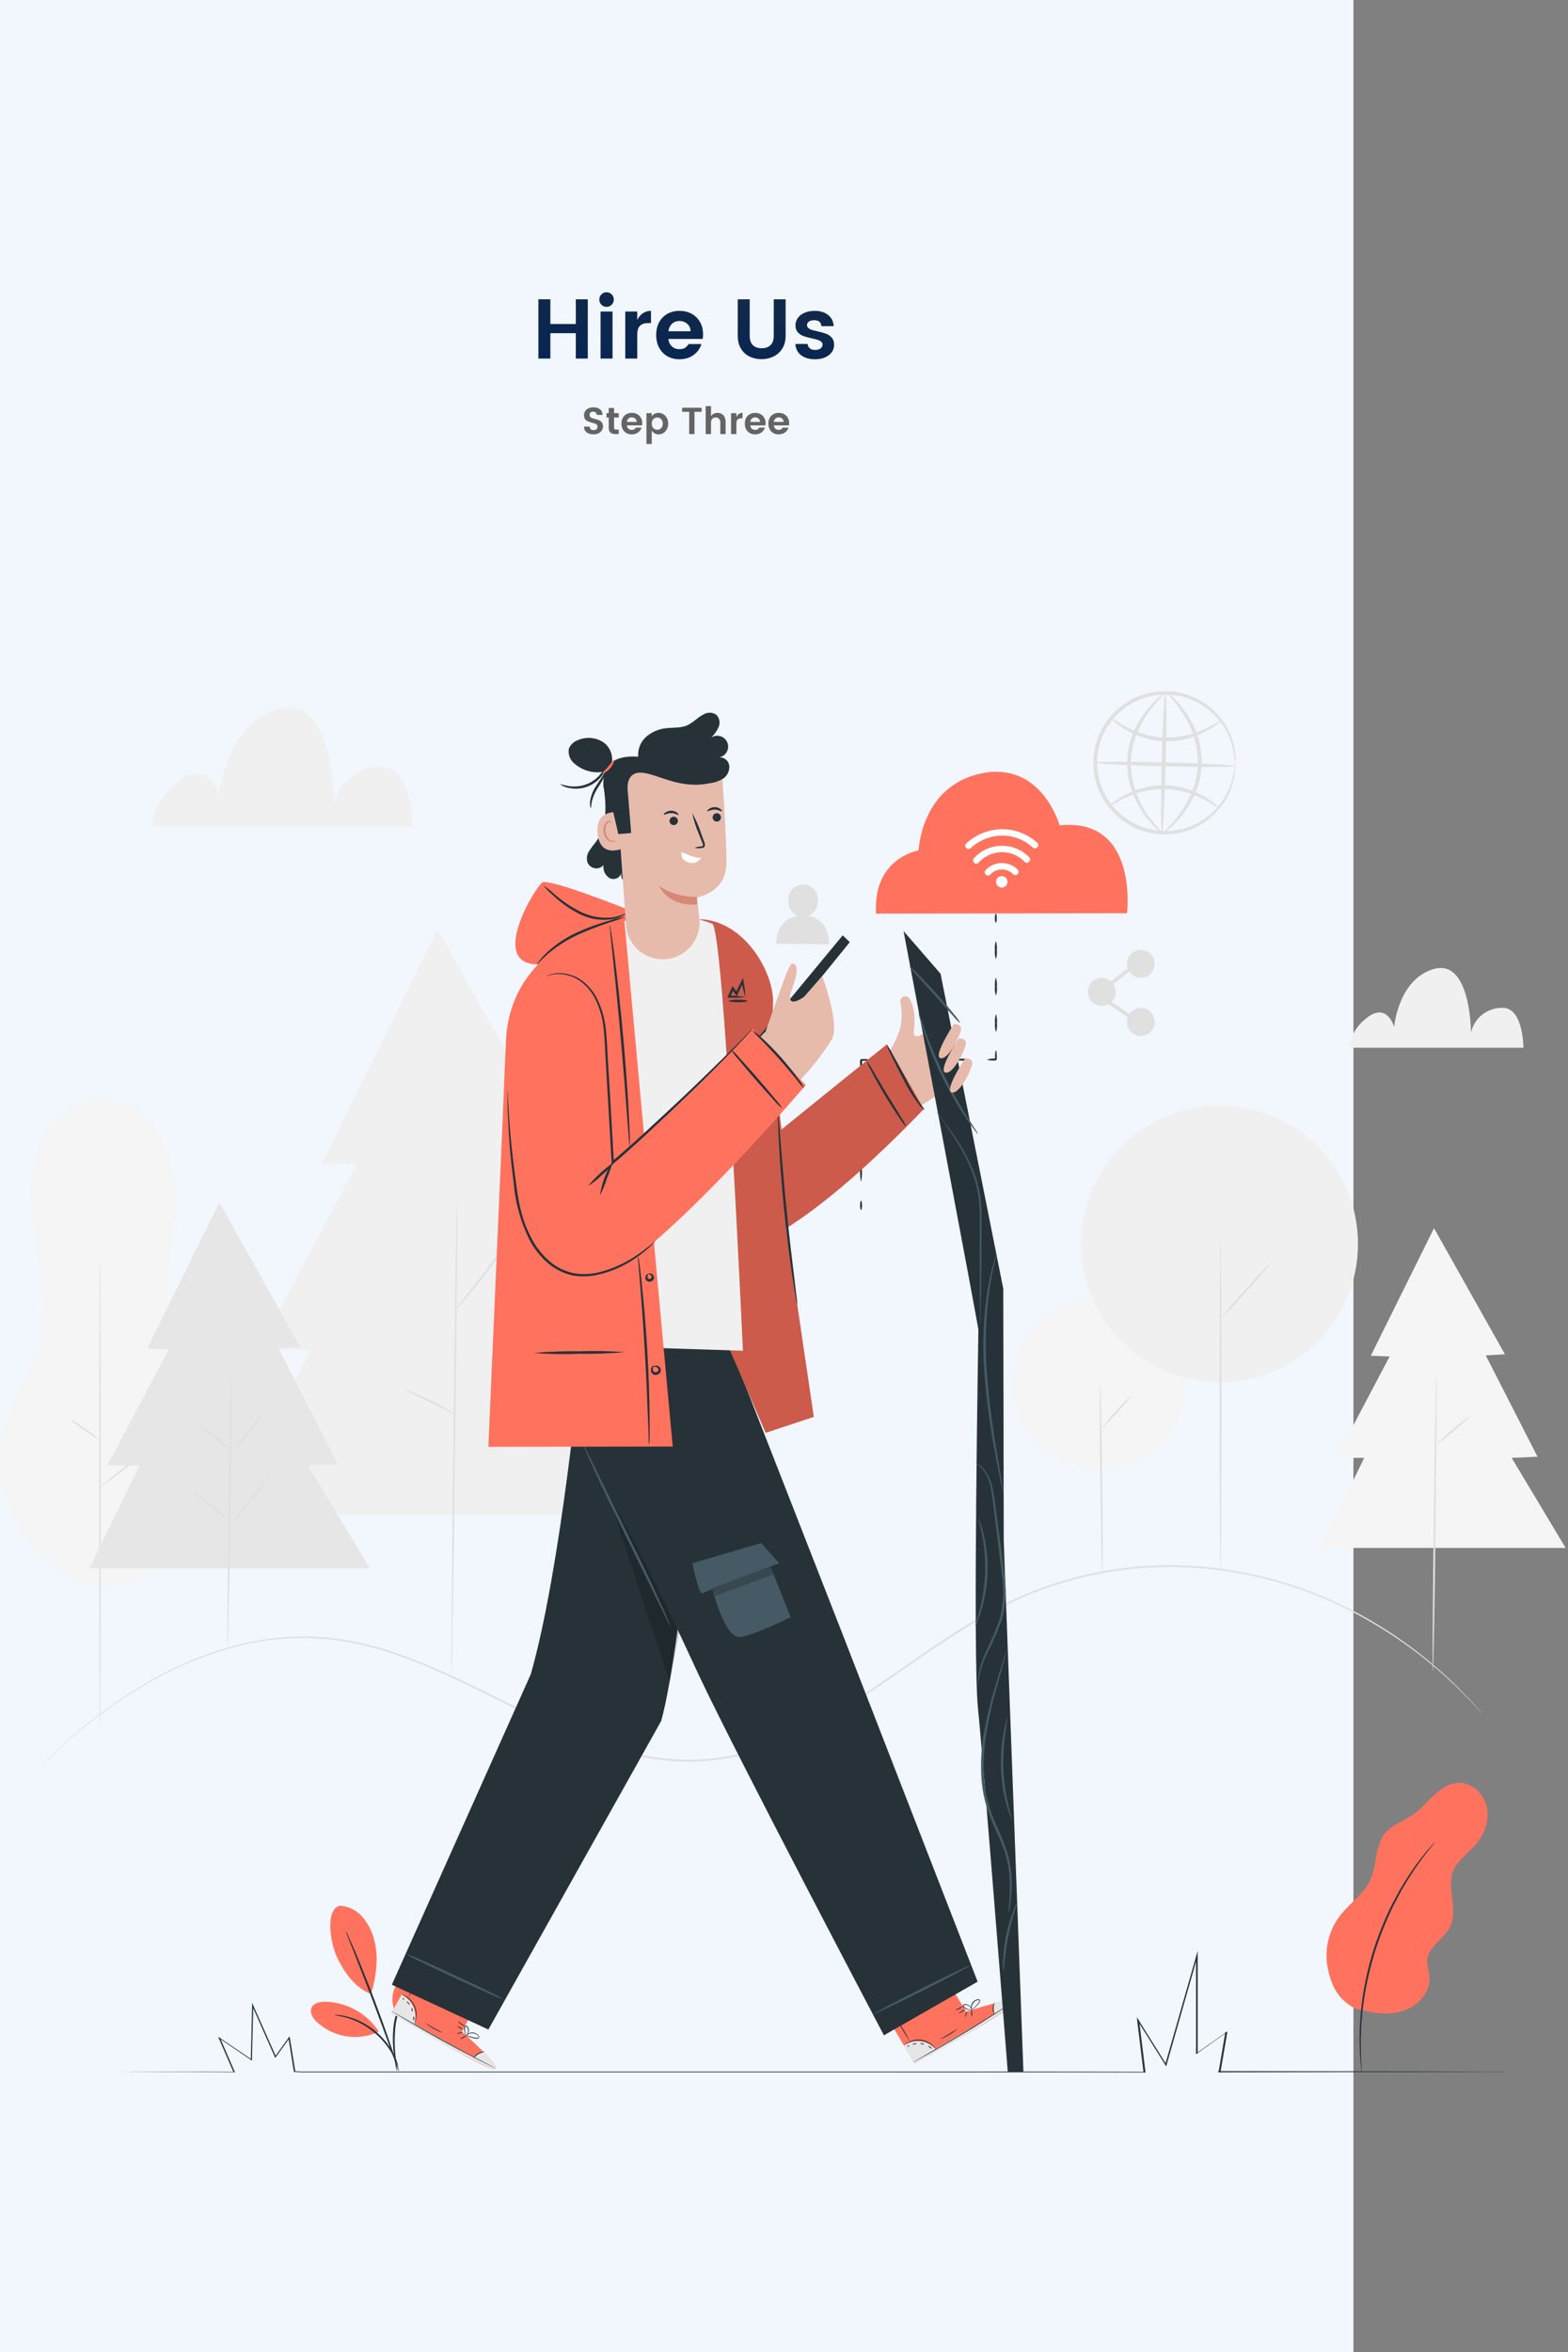  <svg
              width="665"
              height="997"
              viewBox="0 0 665 997"
              fill="none"
              xmlns="http://www.w3.org/2000/svg"
            >
              <rect x="0" y="0" width="665" height="997" fill="#808080" stroke="none"/>
              <rect width="574" height="997" fill="#F2F6FD" />
              <path
                d="M249.289 126.872V152H244.213V141.236H233.413V152H228.337V126.872H233.413V137.348H244.213V126.872H249.289ZM254.164 126.98C254.164 126.116 254.464 125.384 255.064 124.784C255.664 124.184 256.384 123.884 257.224 123.884C258.088 123.884 258.82 124.184 259.42 124.784C260.02 125.384 260.32 126.116 260.32 126.98C260.32 127.844 260.02 128.576 259.42 129.176C258.82 129.776 258.088 130.076 257.224 130.076C256.384 130.076 255.664 129.776 255.064 129.176C254.464 128.576 254.164 127.844 254.164 126.98ZM259.78 132.056V152H254.704V132.056H259.78ZM270.256 135.584C270.88 134.384 271.684 133.448 272.668 132.776C273.676 132.104 274.816 131.768 276.088 131.768V136.952H274.828C273.316 136.952 272.176 137.336 271.408 138.104C270.64 138.848 270.256 140.144 270.256 141.992V152H265.18V132.056H270.256V135.584ZM298.168 141.74C298.168 142.436 298.12 143.084 298.024 143.684H283.48C283.6 144.98 284.08 146.024 284.92 146.816C285.76 147.608 286.828 148.004 288.124 148.004C289.132 148.004 289.936 147.812 290.536 147.428C291.136 147.044 291.628 146.516 292.012 145.844H297.484C296.908 147.74 295.792 149.288 294.136 150.488C292.48 151.688 290.476 152.288 288.124 152.288C286.228 152.288 284.536 151.868 283.048 151.028C281.56 150.164 280.396 148.964 279.556 147.428C278.716 145.868 278.296 144.056 278.296 141.992C278.296 139.928 278.716 138.128 279.556 136.592C280.396 135.056 281.56 133.868 283.048 133.028C284.56 132.188 286.276 131.768 288.196 131.768C290.116 131.768 291.82 132.176 293.308 132.992C294.82 133.808 296.008 134.972 296.872 136.484C297.736 137.972 298.168 139.724 298.168 141.74ZM292.912 140.408C292.84 139.088 292.348 138.032 291.436 137.24C290.548 136.448 289.444 136.052 288.124 136.052C286.9 136.052 285.856 136.448 284.992 137.24C284.152 138.032 283.648 139.088 283.48 140.408H292.912ZM317.962 126.872V142.352C317.962 144.08 318.394 145.388 319.258 146.276C320.146 147.164 321.406 147.608 323.038 147.608C324.67 147.608 325.93 147.164 326.818 146.276C327.706 145.388 328.15 144.08 328.15 142.352V126.872H333.19V142.352C333.19 144.488 332.71 146.3 331.75 147.788C330.814 149.276 329.566 150.392 328.006 151.136C326.47 151.88 324.778 152.252 322.93 152.252C321.106 152.252 319.426 151.88 317.89 151.136C316.378 150.392 315.166 149.276 314.254 147.788C313.342 146.3 312.886 144.488 312.886 142.352V126.872H317.962ZM345.609 131.768C347.889 131.768 349.761 132.356 351.225 133.532C352.689 134.684 353.469 136.256 353.565 138.248H348.381C348.237 136.568 347.205 135.728 345.285 135.728C344.325 135.728 343.581 135.92 343.053 136.304C342.525 136.688 342.261 137.192 342.261 137.816C342.261 138.344 342.453 138.764 342.837 139.076C343.221 139.388 343.689 139.64 344.241 139.832C344.817 140 345.633 140.204 346.689 140.444C348.153 140.756 349.353 141.092 350.289 141.452C351.249 141.788 352.065 142.34 352.737 143.108C353.409 143.852 353.745 144.884 353.745 146.204C353.745 147.404 353.397 148.46 352.701 149.372C352.005 150.284 351.045 151.004 349.821 151.532C348.597 152.036 347.217 152.288 345.681 152.288C343.281 152.288 341.325 151.736 339.813 150.632C338.301 149.504 337.473 147.896 337.329 145.808H342.513C342.609 146.624 342.933 147.248 343.485 147.68C344.037 148.112 344.781 148.328 345.717 148.328C346.653 148.328 347.409 148.124 347.985 147.716C348.561 147.284 348.849 146.744 348.849 146.096C348.849 145.568 348.657 145.148 348.273 144.836C347.889 144.5 347.409 144.248 346.833 144.08C346.257 143.888 345.429 143.672 344.349 143.432C342.885 143.12 341.685 142.796 340.749 142.46C339.837 142.124 339.045 141.596 338.373 140.876C337.701 140.132 337.365 139.136 337.365 137.888C337.365 136.784 337.689 135.764 338.337 134.828C338.985 133.892 339.933 133.148 341.181 132.596C342.429 132.044 343.905 131.768 345.609 131.768Z"
                fill="url(#paint0_linear_815_248)"
              />
              <path
                d="M255.751 180.752C255.751 181.349 255.585 181.904 255.255 182.416C254.935 182.928 254.471 183.339 253.863 183.648C253.265 183.957 252.567 184.112 251.767 184.112C250.54 184.112 249.553 183.829 248.807 183.264C248.06 182.688 247.687 181.883 247.687 180.848H250.087C250.129 181.328 250.289 181.696 250.567 181.952C250.855 182.197 251.255 182.32 251.767 182.32C252.279 182.32 252.684 182.187 252.983 181.92C253.281 181.653 253.431 181.307 253.431 180.88C253.431 180.539 253.324 180.261 253.111 180.048C252.908 179.835 252.652 179.669 252.343 179.552C252.044 179.435 251.617 179.301 251.063 179.152C250.348 178.971 249.767 178.784 249.319 178.592C248.871 178.4 248.487 178.101 248.167 177.696C247.847 177.28 247.687 176.72 247.687 176.016C247.687 175.344 247.852 174.757 248.183 174.256C248.524 173.744 248.993 173.355 249.591 173.088C250.188 172.811 250.865 172.672 251.623 172.672C252.785 172.672 253.719 172.939 254.423 173.472C255.127 173.995 255.511 174.795 255.575 175.872H253.111C253.068 175.445 252.908 175.109 252.631 174.864C252.353 174.608 251.996 174.48 251.559 174.48C251.1 174.48 250.727 174.597 250.439 174.832C250.161 175.056 250.023 175.403 250.023 175.872C250.023 176.224 250.124 176.512 250.327 176.736C250.54 176.949 250.801 177.115 251.111 177.232C251.42 177.349 251.847 177.477 252.391 177.616C253.105 177.797 253.687 177.984 254.135 178.176C254.583 178.368 254.961 178.672 255.271 179.088C255.591 179.493 255.751 180.048 255.751 180.752ZM262.423 182.112V184H260.999C260.092 184 259.394 183.792 258.903 183.376C258.412 182.96 258.167 182.272 258.167 181.312V176.976H257.223V175.136H258.167V172.944H260.423V175.136H262.407V176.976H260.423V181.312C260.423 181.6 260.492 181.808 260.631 181.936C260.77 182.053 261.01 182.112 261.351 182.112H262.423ZM272.385 179.44C272.385 179.749 272.363 180.037 272.321 180.304H265.857C265.91 180.88 266.123 181.344 266.497 181.696C266.87 182.048 267.345 182.224 267.921 182.224C268.369 182.224 268.726 182.139 268.993 181.968C269.259 181.797 269.478 181.563 269.649 181.264H272.081C271.825 182.107 271.329 182.795 270.593 183.328C269.857 183.861 268.966 184.128 267.921 184.128C267.078 184.128 266.326 183.941 265.665 183.568C265.003 183.184 264.486 182.651 264.113 181.968C263.739 181.275 263.553 180.469 263.553 179.552C263.553 178.635 263.739 177.835 264.113 177.152C264.486 176.469 265.003 175.941 265.665 175.568C266.337 175.195 267.099 175.008 267.953 175.008C268.806 175.008 269.563 175.189 270.225 175.552C270.897 175.915 271.425 176.432 271.809 177.104C272.193 177.765 272.385 178.544 272.385 179.44ZM270.049 178.848C270.017 178.261 269.798 177.792 269.393 177.44C268.998 177.088 268.507 176.912 267.921 176.912C267.377 176.912 266.913 177.088 266.529 177.44C266.155 177.792 265.931 178.261 265.857 178.848H270.049ZM279.265 175.008C280.022 175.008 280.716 175.2 281.345 175.584C281.974 175.968 282.47 176.507 282.833 177.2C283.196 177.883 283.377 178.667 283.377 179.552C283.377 180.437 283.196 181.232 282.833 181.936C282.47 182.629 281.974 183.168 281.345 183.552C280.716 183.936 280.022 184.128 279.265 184.128C278.625 184.128 278.065 183.984 277.585 183.696C277.116 183.408 276.726 183.013 276.417 182.512V188.224H274.161V175.136H276.417V176.512C276.705 176.043 277.089 175.675 277.569 175.408C278.06 175.141 278.625 175.008 279.265 175.008ZM278.753 176.96C278.348 176.96 277.964 177.061 277.601 177.264C277.249 177.467 276.961 177.765 276.737 178.16C276.524 178.555 276.417 179.024 276.417 179.568C276.417 180.112 276.524 180.581 276.737 180.976C276.961 181.371 277.249 181.669 277.601 181.872C277.964 182.075 278.348 182.176 278.753 182.176C279.158 182.176 279.537 182.075 279.889 181.872C280.252 181.669 280.54 181.371 280.753 180.976C280.977 180.571 281.089 180.096 281.089 179.552C281.089 179.008 280.977 178.539 280.753 178.144C280.54 177.749 280.252 177.456 279.889 177.264C279.537 177.061 279.158 176.96 278.753 176.96ZM297.558 172.832V174.56H294.534V184H292.294V174.56H289.286V172.832H297.558ZM304.294 175.008C304.955 175.008 305.542 175.157 306.054 175.456C306.577 175.744 306.987 176.176 307.286 176.752C307.585 177.317 307.734 177.995 307.734 178.784V184H305.494V179.104C305.494 178.411 305.318 177.883 304.966 177.52C304.614 177.147 304.134 176.96 303.526 176.96C302.918 176.96 302.433 177.147 302.07 177.52C301.718 177.883 301.542 178.411 301.542 179.104V184H299.286V172.16H301.542V176.464C301.819 175.995 302.193 175.637 302.662 175.392C303.142 175.136 303.686 175.008 304.294 175.008ZM312.308 176.704C312.585 176.171 312.942 175.755 313.38 175.456C313.828 175.157 314.334 175.008 314.9 175.008V177.312H314.34C313.668 177.312 313.161 177.483 312.82 177.824C312.478 178.155 312.308 178.731 312.308 179.552V184H310.052V175.136H312.308V176.704ZM324.713 179.44C324.713 179.749 324.691 180.037 324.649 180.304H318.185C318.238 180.88 318.451 181.344 318.825 181.696C319.198 182.048 319.673 182.224 320.249 182.224C320.697 182.224 321.054 182.139 321.321 181.968C321.587 181.797 321.806 181.563 321.977 181.264H324.409C324.153 182.107 323.657 182.795 322.921 183.328C322.185 183.861 321.294 184.128 320.249 184.128C319.406 184.128 318.654 183.941 317.993 183.568C317.331 183.184 316.814 182.651 316.441 181.968C316.067 181.275 315.881 180.469 315.881 179.552C315.881 178.635 316.067 177.835 316.441 177.152C316.814 176.469 317.331 175.941 317.993 175.568C318.665 175.195 319.427 175.008 320.281 175.008C321.134 175.008 321.891 175.189 322.553 175.552C323.225 175.915 323.753 176.432 324.137 177.104C324.521 177.765 324.713 178.544 324.713 179.44ZM322.377 178.848C322.345 178.261 322.126 177.792 321.721 177.44C321.326 177.088 320.835 176.912 320.249 176.912C319.705 176.912 319.241 177.088 318.857 177.44C318.483 177.792 318.259 178.261 318.185 178.848H322.377ZM334.697 179.44C334.697 179.749 334.676 180.037 334.633 180.304H328.169C328.222 180.88 328.436 181.344 328.809 181.696C329.182 182.048 329.657 182.224 330.233 182.224C330.681 182.224 331.038 182.139 331.305 181.968C331.572 181.797 331.79 181.563 331.961 181.264H334.393C334.137 182.107 333.641 182.795 332.905 183.328C332.169 183.861 331.278 184.128 330.233 184.128C329.39 184.128 328.638 183.941 327.977 183.568C327.316 183.184 326.798 182.651 326.425 181.968C326.052 181.275 325.865 180.469 325.865 179.552C325.865 178.635 326.052 177.835 326.425 177.152C326.798 176.469 327.316 175.941 327.977 175.568C328.649 175.195 329.412 175.008 330.265 175.008C331.118 175.008 331.876 175.189 332.537 175.552C333.209 175.915 333.737 176.432 334.121 177.104C334.505 177.765 334.697 178.544 334.697 179.44ZM332.361 178.848C332.329 178.261 332.11 177.792 331.705 177.44C331.31 177.088 330.82 176.912 330.233 176.912C329.689 176.912 329.225 177.088 328.841 177.44C328.468 177.792 328.244 178.261 328.169 178.848H332.361Z"
                fill="#656464"
              />
              <path
                d="M40.1 671.784C32.932 669.78 26.247 666.34 20.451 661.671C14.655 657.003 9.869 651.204 6.385 644.628C2.901 638.051 0.791 630.835 0.183 623.417C-0.424 616 0.483 608.536 2.851 601.481C6.545 590.525 13.634 580.837 16.671 569.678C20.13 557.001 18.079 543.542 15.935 530.552C13.791 517.562 11.631 504.18 14.871 491.425C18.11 478.669 28.299 466.728 41.477 465.836C53.575 465.038 64.797 474.115 69.883 485.071C74.97 496.026 74.985 508.86 73.796 521.067C72.606 533.275 70.306 545.31 71.026 557.471C72.497 582.105 86.301 605.284 84.673 629.902C83.828 642.72 78.867 650.921 70.384 660.562C63.059 668.888 50.883 674.35 40.1 671.799"
                fill="#F5F5F5"
              />
              <path
                d="M42.431 733.072C42.243 733.072 42.102 688.624 42.102 633.799C42.102 578.975 42.243 534.511 42.431 534.511C42.619 534.511 42.776 578.975 42.776 633.752C42.776 688.53 42.619 733.072 42.431 733.072Z"
                fill="#E0E0E0"
              />
              <path
                d="M64.5 613.234C64.609 613.375 59.805 617.335 53.732 622.061C47.66 626.788 42.683 630.497 42.573 630.356C42.464 630.215 47.268 626.256 53.325 621.529C59.382 616.803 64.375 613.094 64.5 613.234Z"
                fill="#E0E0E0"
              />
              <path
                d="M42.447 610.37C40.078 609.13 37.811 607.701 35.671 606.098C33.403 604.671 31.262 603.053 29.27 601.262C31.643 602.514 33.909 603.959 36.046 605.581C38.31 606.996 40.451 608.598 42.447 610.37Z"
                fill="#E0E0E0"
              />
              <path
                d="M501.851 594.821C506.477 575.22 494.338 555.58 474.736 550.954C455.135 546.327 435.495 558.467 430.869 578.068C426.243 597.669 438.382 617.31 457.983 621.936C477.584 626.562 497.225 614.423 501.851 594.821Z"
                fill="#F5F5F5"
              />
              <path
                d="M467.331 668.184C467.298 667.909 467.298 667.63 467.331 667.355C467.331 666.713 467.331 665.93 467.253 664.976C467.253 662.785 467.159 659.811 467.097 656.196C466.987 648.683 466.815 638.495 466.643 627.242C466.47 615.989 466.392 605.691 466.439 598.288C466.439 594.579 466.439 591.574 466.533 589.508C466.533 588.553 466.533 587.755 466.611 587.129C466.605 586.845 466.631 586.562 466.69 586.284C466.758 586.56 466.785 586.845 466.768 587.129C466.768 587.755 466.768 588.553 466.846 589.508C466.846 591.699 466.94 594.673 467.003 598.288C467.128 605.8 467.284 615.989 467.456 627.242C467.629 638.495 467.723 648.777 467.676 656.196C467.676 659.905 467.676 662.894 467.566 664.976C467.566 665.93 467.566 666.713 467.488 667.355C467.48 667.638 467.427 667.918 467.331 668.184Z"
                fill="#E0E0E0"
              />
              <path
                d="M480.339 590.917C476.251 596.287 471.734 601.317 466.832 605.957C470.92 600.586 475.437 595.556 480.339 590.917Z"
                fill="#E0E0E0"
              />
              <path
                d="M608.175 520.598L581.365 574.671L589.363 574.984L566.654 617.961H578.579L559.971 656.133H664.001L641.104 617.961L652.075 617.476L630.117 574.53L638.24 574.045L608.175 520.598Z"
                fill="#F5F5F5"
              />
              <path
                d="M609.193 583.138C609.412 583.138 609.193 611.215 608.848 645.835C608.504 680.454 607.909 708.547 607.69 708.547C607.471 708.547 607.612 680.47 608.035 645.835C608.457 611.2 608.958 583.138 609.193 583.138Z"
                fill="#E0E0E0"
              />
              <path
                d="M624.655 599.321C619.76 604.093 614.49 608.463 608.895 612.389C613.8 607.629 619.069 603.26 624.655 599.321Z"
                fill="#E0E0E0"
              />
              <path
                d="M185.574 394.062L136.524 492.99L151.173 493.538L109.621 572.151H131.438L97.397 642H287.71L245.813 572.151L265.893 571.29L225.733 492.708L240.57 491.832L185.574 394.062Z"
                fill="#F0F0F0"
              />
              <path
                d="M193.868 508.813C194.087 508.813 193.727 553.996 193.07 609.713C192.413 665.43 191.677 710.598 191.505 710.598C191.333 710.598 191.63 665.43 192.303 609.697C192.976 553.965 193.633 508.813 193.868 508.813Z"
                fill="#E0E0E0"
              />
              <path
                d="M192.865 599.446C191.779 599.079 190.73 598.607 189.735 598.038L182.207 594.313L174.648 590.666C173.55 590.228 172.501 589.677 171.518 589.023C172.661 589.252 173.771 589.625 174.82 590.134C176.823 590.948 179.515 592.137 182.504 593.577C185.494 595.017 188.092 596.441 189.954 597.521C191.004 598.033 191.983 598.68 192.865 599.446Z"
                fill="#E0E0E0"
              />
              <path
                d="M216.374 524.886C216.202 525.363 215.959 525.811 215.654 526.216C215.153 527.03 214.386 528.204 213.416 529.628C211.491 532.477 208.721 536.358 205.497 540.584C202.273 544.809 199.237 548.409 196.967 551.023C195.84 552.322 194.901 553.355 194.228 554.043C193.555 554.732 193.18 555.123 193.133 555.076C194.17 553.53 195.305 552.05 196.529 550.647C198.673 547.955 201.647 544.246 204.855 540.083C208.064 535.92 210.896 532.117 212.947 529.362C213.989 527.796 215.134 526.301 216.374 524.886Z"
                fill="#E0E0E0"
              />
              <path
                d="M517.243 585.955C549.657 585.955 575.933 559.679 575.933 527.265C575.933 494.851 549.657 468.575 517.243 468.575C484.829 468.575 458.553 494.851 458.553 527.265C458.553 559.679 484.829 585.955 517.243 585.955Z"
                fill="#F0F0F0"
              />
              <path
                d="M517.633 665.273C517.399 665.273 517.227 634.285 517.227 596.081C517.227 557.878 517.399 526.874 517.633 526.874C517.868 526.874 518.04 557.847 518.04 596.081C518.04 634.316 517.853 665.273 517.633 665.273Z"
                fill="#E0E0E0"
              />
              <path
                d="M539.733 534.417C539.905 534.558 535.163 540.114 529.153 546.797C523.143 553.48 518.198 558.786 517.979 558.645C521.294 554.337 524.825 550.2 528.558 546.249C532.078 542.116 535.807 538.167 539.733 534.417Z"
                fill="#E0E0E0"
              />
              <path
                d="M93.03 509.846L62.37 571.682L71.526 572.026L45.561 621.169H59.193L37.924 664.819H156.869L130.686 621.169L143.222 620.622L118.134 571.51L127.399 570.962L93.03 509.846Z"
                fill="#E6E6E6"
              />
              <path
                d="M98.212 581.573C98.431 581.573 98.212 607.772 97.758 640.06C97.304 672.347 96.725 698.531 96.506 698.531C96.287 698.531 96.506 672.347 96.944 640.044C97.382 607.741 97.993 581.573 98.212 581.573Z"
                fill="#E0E0E0"
              />
              <path
                d="M112.798 597.474C110.763 600.756 108.504 603.894 106.037 606.865C103.784 610.015 101.31 613.001 98.634 615.801C100.666 612.518 102.926 609.38 105.395 606.411C107.644 603.257 110.118 600.271 112.798 597.474Z"
                fill="#E0E0E0"
              />
              <path
                d="M97.93 614.518C95.511 613.144 93.231 611.541 91.122 609.729C88.858 608.133 86.761 606.313 84.861 604.298C87.273 605.674 89.548 607.277 91.654 609.087C93.916 610.691 96.018 612.509 97.93 614.518Z"
                fill="#E0E0E0"
              />
              <path
                d="M97.115 644.849C94.474 642.95 91.935 640.912 89.509 638.745C85.346 635.349 81.871 632.72 81.996 632.485C84.885 634.022 87.58 635.898 90.025 638.072C92.642 640.05 95.021 642.324 97.115 644.849Z"
                fill="#E0E0E0"
              />
              <path
                d="M114.065 626.099C111.81 629.544 109.332 632.838 106.647 635.959C104.181 639.268 101.494 642.405 98.603 645.35C100.858 641.905 103.336 638.611 106.021 635.49C108.486 632.181 111.174 629.043 114.065 626.099Z"
                fill="#E0E0E0"
              />
              <path
                d="M342.801 388.287C343.985 387.777 344.994 386.931 345.703 385.855C346.412 384.779 346.791 383.519 346.792 382.23C346.947 381.338 346.906 380.423 346.673 379.548C346.44 378.674 346.02 377.86 345.442 377.163C344.864 376.467 344.141 375.904 343.325 375.513C342.508 375.122 341.616 374.914 340.711 374.901C339.806 374.889 338.909 375.072 338.082 375.44C337.254 375.808 336.517 376.35 335.919 377.031C335.322 377.711 334.88 378.513 334.622 379.38C334.365 380.248 334.299 381.162 334.428 382.058C334.378 383.369 334.721 384.665 335.412 385.781C336.104 386.896 337.113 387.78 338.31 388.318C328.794 389.664 329.138 399.993 329.138 399.993L351.613 400.291C351.613 400.291 352.223 389.789 342.801 388.287Z"
                fill="#E0E0E0"
              />
              <path
                d="M473.172 420.386C473.178 421.561 472.835 422.711 472.187 423.69C471.539 424.67 470.615 425.435 469.532 425.889C468.449 426.342 467.255 426.464 466.102 426.239C464.95 426.014 463.89 425.451 463.057 424.623C462.224 423.795 461.656 422.738 461.425 421.586C461.193 420.435 461.309 419.241 461.757 418.155C462.205 417.069 462.965 416.141 463.941 415.488C464.918 414.835 466.066 414.486 467.24 414.486C468.808 414.486 470.312 415.107 471.423 416.212C472.535 417.318 473.163 418.818 473.172 420.386Z"
                fill="#E0E0E0"
              />
              <path
                d="M483.812 414.455C487.08 414.455 489.728 411.806 489.728 408.539C489.728 405.271 487.08 402.623 483.812 402.623C480.545 402.623 477.896 405.271 477.896 408.539C477.896 411.806 480.545 414.455 483.812 414.455Z"
                fill="#E0E0E0"
              />
              <path
                d="M489.777 433.627C489.683 434.778 489.255 435.877 488.546 436.79C487.838 437.702 486.878 438.389 485.786 438.765C484.693 439.141 483.515 439.191 482.395 438.908C481.274 438.625 480.261 438.023 479.477 437.173C478.694 436.324 478.175 435.265 477.984 434.125C477.793 432.986 477.938 431.815 478.401 430.757C478.865 429.698 479.626 428.798 480.593 428.165C481.56 427.532 482.69 427.195 483.845 427.194C485.478 427.279 487.013 428 488.122 429.202C489.23 430.404 489.824 431.992 489.777 433.627Z"
                fill="#E0E0E0"
              />
              <path
                d="M482.107 432.875C481.857 433.251 477.913 431.013 473.311 427.883C468.71 424.753 465.173 421.904 465.486 421.529C465.799 421.153 469.665 423.407 474.282 426.537C478.899 429.667 482.358 432.5 482.107 432.875Z"
                fill="#E0E0E0"
              />
              <path
                d="M482.56 408.116C482.841 408.476 479.789 411.246 475.767 414.376C471.745 417.507 468.255 419.745 467.942 419.385C467.629 419.025 470.696 416.254 474.719 413.124C478.741 409.994 482.309 407.772 482.56 408.116Z"
                fill="#E0E0E0"
              />
              <path
                d="M523.831 324.04C523.677 323.421 523.603 322.785 523.612 322.147C523.584 321.39 523.501 320.637 523.362 319.893C523.233 318.863 523.034 317.844 522.767 316.841C522.113 314.093 521.058 311.457 519.637 309.016C517.749 305.78 515.257 302.938 512.297 300.643C508.758 297.835 504.608 295.899 500.183 294.993C495.118 293.953 489.866 294.282 484.971 295.947C482.326 296.811 479.834 298.083 477.584 299.719C476.404 300.541 475.285 301.446 474.234 302.427C473.2 303.454 472.233 304.547 471.339 305.698C467.583 310.551 465.477 316.478 465.327 322.613C465.178 328.748 466.994 334.77 470.509 339.801C471.344 340.999 472.259 342.139 473.248 343.213C474.249 344.241 475.321 345.198 476.457 346.077C478.626 347.822 481.055 349.216 483.656 350.208C488.158 351.993 493.035 352.62 497.842 352.032C502.649 351.445 507.231 349.66 511.17 346.843C514.216 344.683 516.823 341.964 518.854 338.83C520.406 336.463 521.598 333.879 522.392 331.161C522.7 330.176 522.946 329.173 523.127 328.157C523.297 327.414 523.417 326.661 523.487 325.903C523.511 325.271 523.616 324.645 523.8 324.04C523.869 324.67 523.869 325.305 523.8 325.934C523.798 326.705 523.73 327.475 523.597 328.235C523.471 329.292 523.267 330.338 522.986 331.365C522.28 334.185 521.14 336.878 519.606 339.347C517.367 343.004 514.37 346.138 510.817 348.538C507.264 350.938 503.238 352.548 499.009 353.26C493.66 354.18 488.161 353.639 483.093 351.695C480.361 350.638 477.807 349.171 475.518 347.344C474.328 346.415 473.199 345.411 472.137 344.339C471.087 343.206 470.115 342.004 469.226 340.74C465.496 335.438 463.568 329.078 463.726 322.597C463.884 316.116 466.119 309.857 470.102 304.743C471.062 303.522 472.108 302.371 473.233 301.3C474.341 300.272 475.517 299.32 476.754 298.451C479.146 296.753 481.786 295.433 484.579 294.539C489.734 292.83 495.253 292.538 500.559 293.694C504.749 294.61 508.695 296.414 512.129 298.984C515.563 301.554 518.406 304.831 520.466 308.593C521.876 311.129 522.879 313.87 523.44 316.716C523.678 317.745 523.835 318.792 523.91 319.846C524.006 320.609 524.037 321.378 524.004 322.147C524.013 322.782 523.955 323.417 523.831 324.04Z"
                fill="#E0E0E0"
              />
              <path
                d="M517.9 305.51C517.9 305.604 517.43 306.073 516.335 306.84L514.488 308.217C514.112 308.484 513.705 308.765 513.267 309.047L511.812 309.814C506.508 312.836 500.479 314.351 494.377 314.196L491.747 314.087L489.212 313.695C488.789 313.695 488.382 313.57 487.975 313.476L486.802 313.163C486.019 312.944 485.237 312.772 484.517 312.537C481.936 311.664 479.454 310.52 477.114 309.125C473.154 306.731 471.214 304.54 471.37 304.43C471.527 304.32 473.686 305.995 477.63 308.155C479.964 309.357 482.4 310.352 484.908 311.129C485.612 311.332 486.348 311.488 487.099 311.692L488.242 311.974L489.415 312.146L491.841 312.506L494.345 312.6C500.199 312.729 505.995 311.429 511.232 308.812L512.704 308.171C513.158 307.936 513.564 307.685 513.956 307.466L515.975 306.355C517.164 305.713 517.821 305.416 517.9 305.51Z"
                fill="#E0E0E0"
              />
              <path
                d="M470.463 341.554C470.463 341.554 470.932 341.006 472.028 340.239L473.937 338.862C474.313 338.611 474.704 338.314 475.142 338.032L476.614 337.281C481.91 334.253 487.934 332.732 494.033 332.883L496.678 333.008L499.213 333.4L500.434 333.603L501.623 333.916C502.406 334.135 503.189 334.323 503.909 334.558C506.462 335.43 508.917 336.568 511.233 337.954C515.208 340.364 517.149 342.555 516.992 342.649C516.836 342.743 514.676 340.99 510.732 338.924C508.399 337.716 505.964 336.716 503.455 335.935C502.75 335.731 501.999 335.575 501.248 335.387L500.121 335.105L498.932 334.933L496.521 334.573L494.002 334.464C488.154 334.343 482.365 335.643 477.13 338.251L475.643 338.893C475.205 339.128 474.783 339.394 474.391 339.597L472.372 340.724C471.183 341.366 470.525 341.647 470.463 341.554Z"
                fill="#E0E0E0"
              />
              <path
                d="M523.801 324.729C523.801 325.167 510.513 325.214 494.064 324.823C477.615 324.432 464.437 323.727 464.453 323.258C464.469 322.788 477.741 322.757 494.111 323.164C510.482 323.571 523.816 324.275 523.801 324.729Z"
                fill="#E0E0E0"
              />
              <path
                d="M492.795 352.932C492.341 352.932 492.31 339.644 492.701 323.274C493.093 306.903 493.781 293.662 494.266 293.662C494.752 293.662 494.767 306.95 494.36 323.399C493.953 339.848 493.249 352.947 492.795 352.932Z"
                fill="#E0E0E0"
              />
              <path
                d="M492.795 352.885C492.686 353.057 489.415 350.85 485.659 345.826C483.452 342.88 481.666 339.64 480.353 336.201C478.753 331.963 477.973 327.459 478.052 322.929C478.155 318.396 479.155 313.927 480.995 309.783C482.495 306.431 484.443 303.298 486.786 300.47C490.777 295.634 494.063 293.506 494.173 293.678C494.282 293.85 491.356 296.292 487.693 301.175C485.554 304.021 483.767 307.116 482.372 310.393C480.674 314.355 479.745 318.604 479.633 322.914C479.556 327.244 480.256 331.554 481.699 335.638C482.91 338.988 484.535 342.174 486.535 345.122C490.025 350.208 492.968 352.712 492.795 352.885Z"
                fill="#E0E0E0"
              />
              <path
                d="M494.91 293.678C495.019 293.506 498.275 295.713 502.046 300.736C504.247 303.681 506.033 306.915 507.352 310.346C508.953 314.589 509.728 319.099 509.637 323.633C509.532 328.172 508.515 332.642 506.648 336.78C505.147 340.156 503.199 343.314 500.857 346.17C496.866 350.991 493.579 353.135 493.47 352.963C493.36 352.791 496.287 350.349 499.949 345.466C502.089 342.62 503.876 339.524 505.27 336.248C506.966 332.285 507.896 328.036 508.009 323.727C508.087 319.392 507.387 315.077 505.943 310.988C504.73 307.668 503.106 304.513 501.107 301.597C497.68 296.339 494.738 293.85 494.91 293.678Z"
                fill="#E0E0E0"
              />
              <path
                d="M572.271 444.113H646.096C646.096 444.113 646.096 427.21 637.378 427.21C634.258 427.106 631.198 428.095 628.729 430.007C626.26 431.919 624.537 434.633 623.856 437.68C623.856 437.68 623.856 406.144 607.986 410.761C592.962 415.143 591.256 435.333 591.256 435.333C591.256 435.333 588.564 425.191 580.425 430.904C572.287 436.616 572.271 444.113 572.271 444.113Z"
                fill="#F0F0F0"
              />
              <path
                d="M64.499 350.381H174.977C174.977 350.381 174.977 325.089 161.94 325.089C157.269 324.934 152.69 326.412 148.991 329.268C145.292 332.125 142.704 336.181 141.673 340.74C141.673 340.74 141.673 293.537 117.931 300.455C95.441 307.012 92.889 337.234 92.889 337.234C92.889 337.234 88.852 322.037 76.66 330.598C64.468 339.159 64.499 350.381 64.499 350.381Z"
                fill="#F0F0F0"
              />
              <path
                d="M628.801 726.577C628.801 726.577 628.379 726.154 627.596 725.309L624.137 721.522C621.007 718.313 616.406 713.493 609.927 707.906C602.074 701.106 593.667 694.975 584.792 689.579C579.264 686.192 573.554 683.114 567.685 680.36C545.983 670.103 522.338 664.607 498.337 664.24C479.179 663.965 460.132 667.195 442.135 673.771C423.088 680.595 405.215 692.427 387.092 704.901C378.03 711.161 368.874 717.609 359.233 723.682C349.514 729.938 339.228 735.267 328.511 739.598C317.743 743.919 306.302 746.324 294.706 746.704C283.449 746.916 272.227 745.369 261.448 742.118C251.087 738.959 240.975 735.036 231.195 730.38C221.585 725.92 212.414 721.193 203.274 716.717C185.182 707.796 167.465 699.939 149.796 696.449C147.604 695.995 145.398 695.682 143.222 695.322L139.967 694.931C138.888 694.775 137.801 694.681 136.712 694.649L130.295 694.305C128.166 694.305 126.069 694.399 124.034 694.43C123.002 694.43 121.953 694.43 120.904 694.556L117.774 694.869C115.755 695.119 113.736 695.197 111.764 695.573L105.942 696.621C104.002 696.919 102.155 697.514 100.308 697.952C86.979 701.395 74.202 706.701 62.355 713.712C53.377 718.933 44.803 724.818 36.703 731.319C30.068 736.703 25.138 741.163 21.867 744.247L18.157 747.784L16.874 748.973C16.874 748.973 17.281 748.535 18.095 747.721L21.741 744.121C24.997 740.991 29.895 736.515 36.5 731.069C44.589 724.514 53.158 718.576 62.136 713.305C74.002 706.238 86.805 700.88 100.167 697.388C102.03 696.95 103.876 696.355 105.817 696.042L111.686 694.978C113.658 694.603 115.693 694.509 117.727 694.258L120.857 693.93C121.89 693.836 122.939 693.851 123.988 693.804C126.085 693.804 128.198 693.632 130.342 693.663L136.805 693.992C137.895 694.024 138.982 694.118 140.061 694.274L143.347 694.665C145.539 695.025 147.761 695.322 149.968 695.792C167.731 699.282 185.526 707.139 203.65 716.044C212.727 720.504 221.961 725.215 231.555 729.676C241.299 734.31 251.375 738.212 261.698 741.351C272.414 744.572 283.566 746.103 294.753 745.89C306.257 745.501 317.607 743.113 328.292 738.831C338.976 734.512 349.23 729.199 358.92 722.962C368.546 716.936 377.701 710.441 386.763 704.181C404.824 691.66 422.76 679.844 441.947 673.005C460.027 666.418 479.16 663.198 498.4 663.505C522.489 663.908 546.212 669.474 567.967 679.828C573.844 682.604 579.56 685.708 585.089 689.125C593.945 694.564 602.323 700.748 610.13 707.608C616.594 713.227 621.086 718.094 624.216 721.35L627.612 725.184C628.426 726.092 628.801 726.577 628.801 726.577Z"
                fill="#E0E0E0"
              />
              <path
                d="M639.257 878.201H637.128H630.868L606.656 878.279L516.993 878.42H516.571L516.727 878.029C516.727 877.841 516.868 877.622 516.962 877.403C517.807 872.426 518.746 866.901 519.701 861.22L520.186 861.533L507.744 870.36L507.243 870.704V870.094C507.243 857.057 507.243 843.3 507.243 828.948L507.932 829.042L494.816 875.087L494.581 875.9L494.143 875.18L482.39 856.4L483.078 856.149C483.923 863.004 484.847 870.517 485.77 878.06V878.498H485.316C447.567 878.326 406.546 878.498 364.023 878.42H235.687H177.639H127.995L124.865 878.248H124.614V877.998C123.8 872.989 123.049 868.294 122.298 863.693L122.861 863.834L117.055 871.878L116.726 872.316L116.507 871.831C113.142 864.194 109.949 856.994 106.898 850.077L107.445 849.967C107.226 858.184 107.038 865.759 106.851 872.974V873.459L106.459 873.177L92.89 863.943L93.25 863.646L99.51 878.107L99.651 878.42H99.291C78.1 878.217 61.401 878.311 50.007 878.232H36.986H33.652H32.525H33.652H36.986H50.007C61.401 878.232 78.178 878.076 99.323 878.232L99.103 878.545C97.178 874.132 95.16 869.499 92.843 864.115L92.499 863.333L93.203 863.818L106.788 873.005L106.365 873.224C106.538 866.009 106.725 858.434 106.913 850.218V848.934L107.43 850.108C110.56 857.01 113.69 864.194 117.086 871.831H116.554L122.361 863.787L122.814 863.161L122.94 863.912C123.691 868.529 124.505 873.208 125.272 878.217L124.974 877.935L128.104 878.107H177.701H235.75H364.086C406.624 878.107 447.629 878.029 485.395 878.217L485.003 878.655C484.08 871.049 483.157 863.536 482.327 856.744L482.124 855.038L483.031 856.493L494.769 875.274L494.096 875.368C498.682 859.373 503.08 843.957 507.259 829.339L507.947 826.961V829.433C507.947 843.785 507.947 857.605 507.947 870.579L507.446 870.313L519.967 861.517L520.577 861.095L520.452 861.815C519.482 867.48 518.527 873.005 517.666 877.998L517.432 878.624L516.993 877.904L606.656 878.029L630.868 878.107H637.128C638.537 878.17 639.257 878.201 639.257 878.201Z"
                fill="#263238"
              />
              <path
                d="M574.587 851.297C567.607 847.541 564.79 842.236 563.146 834.473C562.349 830.575 562.397 826.552 563.288 822.675C564.179 818.798 565.892 815.157 568.311 811.999C572.349 806.771 578.328 802.968 581.098 796.958C584.056 790.557 582.992 782.434 587.483 777.019C590.613 773.294 595.575 771.807 599.534 769.022C602.758 766.752 605.278 763.622 608.158 760.93C611.038 758.238 614.575 755.859 618.519 755.703C624.466 755.468 629.74 760.727 630.695 766.658C631.65 772.59 629.02 778.584 624.935 782.935C621.993 786.065 618.206 788.679 616.484 792.654C613.26 800.104 618.597 809.322 615.06 816.631C612.477 821.968 605.591 825.176 605.262 831.092C605.416 833.264 605.74 835.42 606.233 837.54C606.968 844.333 601.256 850.515 594.73 852.487C588.203 854.459 581.16 853.16 574.587 851.344"
                fill="#FF725E"
              />
              <path
                d="M608.471 780.869C608.302 781.184 608.097 781.478 607.86 781.746C607.375 782.372 606.733 783.154 605.967 784.156C605.2 785.158 604.104 786.441 603.024 787.99C601.944 789.54 600.614 791.214 599.362 793.233L597.312 796.363C596.607 797.443 595.966 798.633 595.261 799.822C593.79 802.201 592.46 804.862 591.02 807.648C588.025 813.75 585.468 820.058 583.367 826.522C581.341 833.009 579.772 839.63 578.672 846.336C578.249 849.466 577.795 852.393 577.623 855.179C577.529 856.556 577.373 857.902 577.31 859.201C577.248 860.5 577.232 861.721 577.185 862.91C577.044 865.274 577.185 867.418 577.185 869.312C577.185 871.205 577.263 872.817 577.357 874.132C577.451 875.447 577.482 876.417 577.529 877.184C577.55 877.543 577.55 877.904 577.529 878.264C577.429 877.917 577.371 877.56 577.357 877.199C577.279 876.433 577.169 875.415 577.044 874.163C576.919 872.911 576.762 871.221 576.731 869.327C576.7 867.433 576.528 865.274 576.621 862.895C576.621 861.705 576.621 860.453 576.7 859.17C576.778 857.886 576.888 856.525 576.966 855.116C577.122 852.315 577.545 849.357 577.936 846.227C578.996 839.464 580.555 832.789 582.6 826.256C584.705 819.754 587.295 813.419 590.347 807.303C591.818 804.518 593.18 801.857 594.667 799.478C595.402 798.289 596.06 797.099 596.78 796.019L598.877 792.889C600.176 790.886 601.537 789.211 602.664 787.709C603.791 786.206 604.84 784.938 605.716 783.937L607.735 781.621C607.956 781.347 608.202 781.096 608.471 780.869Z"
                fill="#263238"
              />
              <path
                d="M144.256 807.789C146.134 807.933 147.964 808.457 149.634 809.329C151.305 810.2 152.781 811.401 153.975 812.859C156.352 815.795 158.023 819.238 158.858 822.923C160.689 829.966 159.452 838.245 157.387 845.225C149.812 842.439 145.179 834.27 143.097 829.997C139.811 823.236 137.964 808.994 144.256 807.789Z"
                fill="#FF725E"
              />
              <path
                d="M168.263 853.833C167.14 852.051 166.506 850.005 166.427 847.9C166.347 845.795 166.824 843.706 167.81 841.844C168.824 840.009 170.191 838.393 171.832 837.087C173.473 835.782 175.356 834.814 177.372 834.238C178.276 833.881 179.247 833.725 180.218 833.782C181.188 833.839 182.134 834.107 182.991 834.567C183.712 835.122 184.271 835.861 184.61 836.706C184.949 837.551 185.054 838.472 184.916 839.372C184.616 841.171 183.849 842.86 182.693 844.27C178.953 849.247 174.414 853.379 168.201 853.833"
                fill="#FF725E"
              />
              <path
                d="M168.327 877.998C168.139 877.52 168.013 877.02 167.951 876.511C167.764 875.556 167.529 874.148 167.278 872.41C166.541 867.872 166.42 863.255 166.918 858.685C167.456 854.061 169.235 849.67 172.068 845.976C172.939 844.88 173.943 843.897 175.057 843.05C175.446 842.71 175.89 842.44 176.371 842.251C174.984 843.511 173.696 844.876 172.521 846.336C169.897 850.04 168.249 854.347 167.732 858.857C167.248 863.364 167.285 867.912 167.842 872.41C168.119 874.261 168.281 876.127 168.327 877.998Z"
                fill="#263238"
              />
              <path
                d="M146.617 818.431C147.063 819.151 147.44 819.911 147.744 820.7C148.417 822.172 149.309 824.316 150.499 826.961C152.768 832.282 155.773 839.7 158.903 847.98C162.033 856.259 164.678 863.818 166.509 869.312C167.417 872.066 168.074 874.304 168.606 875.853C168.897 876.64 169.112 877.452 169.248 878.279C168.868 877.529 168.549 876.749 168.293 875.947L165.961 869.499C164.005 864.053 161.266 856.525 158.136 848.261C155.006 839.998 152.079 832.611 149.951 827.164C148.918 824.582 148.073 822.469 147.431 820.794C147.098 820.029 146.826 819.239 146.617 818.431Z"
                fill="#263238"
              />
              <path
                d="M160.376 860.688C157.868 857.019 154.524 854 150.618 851.88C146.713 849.76 142.359 848.6 137.917 848.496C135.663 848.496 132.987 849.012 132.111 851.078C131.234 853.144 132.705 855.476 134.333 857.041C137.786 860.253 142.112 862.369 146.767 863.124C151.421 863.879 156.195 863.238 160.485 861.283"
                fill="#FF725E"
              />
              <path
                d="M141.799 854.099C142.286 854.024 142.783 854.024 143.27 854.099C143.838 854.13 144.403 854.203 144.96 854.318C145.715 854.423 146.463 854.574 147.198 854.772C149.12 855.259 150.987 855.941 152.77 856.807C154.945 857.883 157.001 859.184 158.905 860.688C160.776 862.245 162.481 863.991 163.992 865.9C165.2 867.477 166.249 869.17 167.122 870.955C167.47 871.628 167.773 872.323 168.03 873.036C168.255 873.542 168.439 874.065 168.577 874.601C168.752 875.059 168.863 875.538 168.906 876.026C168.749 876.026 168.17 874.069 166.605 871.143C165.678 869.44 164.605 867.822 163.397 866.307C160.428 862.585 156.691 859.547 152.441 857.401C150.71 856.526 148.902 855.808 147.042 855.257C143.865 854.428 141.783 854.256 141.799 854.099Z"
                fill="#263238"
              />
              <path
                d="M371.55 387.254L477.974 387.097C477.974 387.097 482.983 346.405 449.381 349.848C449.381 349.848 441.821 322.538 416.201 327.844C390.581 333.149 389.595 360.475 389.595 360.475C389.595 360.475 370.141 363.558 371.55 387.254Z"
                fill="#FF725E"
              />
              <path
                d="M427.283 373.794C427.286 374.274 427.147 374.745 426.882 375.146C426.617 375.547 426.24 375.86 425.797 376.046C425.354 376.232 424.865 376.283 424.394 376.191C423.922 376.099 423.489 375.869 423.148 375.531C422.807 375.192 422.574 374.76 422.479 374.289C422.385 373.818 422.432 373.329 422.615 372.885C422.798 372.441 423.109 372.061 423.508 371.794C423.907 371.527 424.377 371.384 424.857 371.384C425.175 371.382 425.49 371.443 425.785 371.563C426.079 371.683 426.346 371.86 426.572 372.084C426.797 372.308 426.976 372.575 427.098 372.868C427.22 373.162 427.283 373.476 427.283 373.794Z"
                fill="white"
              />
              <path
                d="M419.957 370.727C420.573 370.056 421.318 369.518 422.148 369.143C422.978 368.769 423.875 368.567 424.785 368.55C425.695 368.532 426.599 368.699 427.442 369.041C428.286 369.383 429.051 369.893 429.692 370.539C429.949 370.784 430.292 370.919 430.648 370.914C431.003 370.91 431.343 370.767 431.594 370.516C431.845 370.264 431.988 369.925 431.993 369.569C431.997 369.214 431.862 368.871 431.617 368.614C430.722 367.717 429.656 367.009 428.483 366.532C427.309 366.055 426.052 365.818 424.785 365.835C423.518 365.853 422.268 366.124 421.108 366.634C419.948 367.143 418.902 367.88 418.032 368.801C416.827 370.085 418.752 372.01 419.957 370.727Z"
                fill="white"
              />
              <path
                d="M411.693 359.489C415.237 356.207 419.854 354.327 424.683 354.199C429.594 354.109 434.354 355.901 437.986 359.208C439.285 360.397 441.21 358.472 439.927 357.267C435.76 353.47 430.305 351.4 424.668 351.476C419.121 351.623 413.818 353.788 409.752 357.564C408.438 358.722 410.363 360.694 411.693 359.489Z"
                fill="white"
              />
              <path
                d="M414.982 365.718C416.204 364.338 417.698 363.226 419.371 362.453C421.044 361.679 422.859 361.261 424.702 361.224C426.544 361.187 428.375 361.533 430.077 362.239C431.779 362.945 433.317 363.997 434.592 365.327C435.813 366.579 437.723 364.638 436.517 363.386C434.985 361.807 433.145 360.558 431.111 359.719C429.077 358.879 426.892 358.465 424.691 358.503C422.491 358.541 420.322 359.03 418.318 359.94C416.314 360.85 414.518 362.162 413.041 363.793C411.868 365.092 413.793 367.017 414.982 365.718Z"
                fill="white"
              />
              <path
                d="M422.337 391.166C422.117 391.166 421.93 390.29 421.93 389.21C421.93 388.13 422.102 387.254 422.337 387.254C422.571 387.254 422.744 388.13 422.744 389.21C422.744 390.29 422.556 391.166 422.337 391.166Z"
                fill="#263238"
              />
              <path
                d="M422.354 406.598C421.958 405.35 421.819 404.035 421.947 402.732C421.811 401.429 421.95 400.113 422.354 398.867C422.751 400.114 422.89 401.429 422.761 402.732C422.896 404.035 422.758 405.352 422.354 406.598Z"
                fill="#263238"
              />
              <path
                d="M422.385 422.061C421.976 420.816 421.832 419.499 421.963 418.195C421.835 416.892 421.974 415.577 422.37 414.329C422.765 415.577 422.904 416.892 422.776 418.195C422.917 419.497 422.784 420.814 422.385 422.061Z"
                fill="#263238"
              />
              <path
                d="M422.399 437.539C422.003 436.286 421.864 434.966 421.992 433.658C421.865 432.356 421.998 431.042 422.384 429.792C422.798 431.036 422.942 432.354 422.806 433.658C422.934 434.966 422.796 436.286 422.399 437.539Z"
                fill="#263238"
              />
              <path
                d="M418.502 449.168C419.766 448.77 421.095 448.627 422.415 448.745L422.008 449.152V447.587C422.008 447.118 422.008 446.695 422.086 446.351C422.164 445.646 422.274 445.208 422.383 445.208C422.493 445.208 422.602 445.646 422.665 446.351C422.665 446.695 422.743 447.118 422.759 447.587V448.323V449.074C422.587 449.262 423.166 448.667 422.352 449.481C421.061 449.644 419.75 449.538 418.502 449.168Z"
                fill="#263238"
              />
              <path
                d="M404.4 449.215C405.529 448.819 406.731 448.675 407.922 448.792C409.111 448.657 410.316 448.796 411.443 449.199C409.126 449.732 406.718 449.732 404.4 449.199V449.215Z"
                fill="#263238"
              />
              <path
                d="M390.221 449.262C391.351 448.848 392.562 448.703 393.758 448.839C394.946 448.712 396.148 448.846 397.279 449.231C396.154 449.644 394.948 449.788 393.758 449.653C392.564 449.781 391.357 449.648 390.221 449.262Z"
                fill="#263238"
              />
              <path
                d="M376.135 449.293C377.264 448.898 378.467 448.759 379.656 448.886C380.85 448.749 382.059 448.883 383.193 449.277C382.059 449.674 380.852 449.818 379.656 449.7C378.467 449.836 377.262 449.696 376.135 449.293Z"
                fill="#263238"
              />
              <path
                d="M365.181 453.237C364.782 451.974 364.644 450.643 364.774 449.324C365.588 448.511 365.009 449.105 365.181 448.917H366.746C367.215 448.917 367.638 448.918 367.982 449.011C368.687 449.011 369.125 449.184 369.125 449.293C369.125 449.403 368.687 449.497 367.982 449.575C367.638 449.575 367.215 449.575 366.746 449.669H366.01H365.181C365.353 449.497 364.774 450.076 365.572 449.262C365.725 450.6 365.591 451.955 365.181 453.237Z"
                fill="#263238"
              />
              <path
                d="M365.18 469.154C364.638 466.531 364.638 463.826 365.18 461.203C365.723 463.826 365.723 466.531 365.18 469.154Z"
                fill="#263238"
              />
              <path
                d="M365.18 485.071C364.638 482.448 364.638 479.743 365.18 477.12C365.723 479.743 365.723 482.448 365.18 485.071Z"
                fill="#263238"
              />
              <path
                d="M365.18 500.987C364.638 498.365 364.638 495.659 365.18 493.037C365.723 495.659 365.723 498.365 365.18 500.987Z"
                fill="#263238"
              />
              <path
                d="M365.18 512.851C364.961 512.851 364.773 511.974 364.773 510.894C364.773 509.814 364.961 508.938 365.18 508.938C365.399 508.938 365.587 509.814 365.587 510.894C365.587 511.974 365.446 512.851 365.18 512.851Z"
                fill="#263238"
              />
              <path
                d="M195.918 861.158L203.478 847.149L177.321 832.817L166.041 853.193L167.598 854.184C174.592 858.55 203.478 875.854 209.098 877.026C215.385 878.34 195.918 861.158 195.918 861.158Z"
                fill="#FF725E"
              />
              <path
                d="M175.642 858.186C176.45 855.767 176.349 853.137 175.359 850.788C174.382 848.464 172.572 846.59 170.285 845.532L166.242 852.829L175.642 858.186Z"
                fill="#E6E6E6"
              />
              <path
                d="M205.217 869.951C205.217 869.951 211.766 876.46 210.088 877.208C208.411 877.956 178.574 861.582 166.041 853.193L166.405 852.627L201.053 872.053C201.053 872.053 203.6 869.183 205.217 869.951Z"
                fill="#E6E6E6"
              />
              <path
                d="M166 852.385L166.425 852.688L167.678 853.476L172.307 856.286C176.249 858.631 181.727 861.805 187.852 865.18C193.977 868.556 199.576 871.467 203.68 873.529C205.58 874.499 207.217 875.288 208.531 875.955L209.865 876.581L210.33 876.783C210.33 876.783 210.189 876.682 209.886 876.521L208.592 875.833L203.781 873.307C199.738 871.285 194.139 868.233 188.014 864.857C181.889 861.481 176.41 858.348 172.448 856.064L167.738 853.355L166.465 852.627L166 852.385Z"
                fill="#263238"
              />
              <path
                d="M200.83 872.437C201.471 871.769 202.183 871.173 202.953 870.658C203.806 870.248 204.7 869.929 205.621 869.708C204.639 869.565 203.639 869.788 202.811 870.335C201.907 870.758 201.199 871.51 200.83 872.437Z"
                fill="#263238"
              />
              <path
                d="M195.25 864.291C195.25 864.392 195.917 864.149 196.625 863.745C197.332 863.341 197.878 862.977 197.838 862.876C197.343 862.949 196.873 863.136 196.463 863.422C195.756 863.826 195.21 864.21 195.25 864.291Z"
                fill="#263238"
              />
              <path
                d="M193.754 862.027C194.176 862.093 194.607 862.051 195.008 861.906C195.695 861.744 196.221 861.542 196.2 861.441C195.772 861.375 195.335 861.416 194.927 861.562C194.26 861.724 193.734 861.926 193.754 862.027Z"
                fill="#263238"
              />
              <path
                d="M193.775 858.813C193.775 858.813 194.301 859.318 195.049 859.743C195.477 860.047 195.967 860.254 196.484 860.349C196.484 860.349 195.959 859.844 195.211 859.419C194.782 859.115 194.292 858.908 193.775 858.813Z"
                fill="#263238"
              />
              <path
                d="M194.262 856.832C194.562 857.372 195.011 857.814 195.555 858.105C196.035 858.488 196.621 858.714 197.233 858.752C197.233 858.651 196.546 858.328 195.737 857.802C194.929 857.276 194.343 856.751 194.262 856.832Z"
                fill="#263238"
              />
              <path
                d="M197.393 862.512C197.907 862.904 198.48 863.211 199.091 863.422C199.745 863.679 200.422 863.875 201.112 864.008C201.523 864.101 201.944 864.148 202.365 864.149C202.63 864.138 202.882 864.03 203.073 863.846C203.166 863.736 203.225 863.6 203.243 863.457C203.261 863.313 203.237 863.168 203.174 863.038C202.872 862.609 202.478 862.253 202.021 861.996C201.564 861.739 201.055 861.588 200.532 861.553C200.009 861.518 199.484 861.601 198.997 861.795C198.51 861.988 198.072 862.289 197.716 862.674C197.494 862.916 197.393 863.078 197.413 863.098C197.874 862.68 198.399 862.339 198.969 862.088C199.613 861.836 200.318 861.786 200.991 861.946C201.394 862.004 201.78 862.144 202.128 862.356C202.475 862.568 202.776 862.848 203.012 863.179C203.154 863.523 202.891 863.786 202.487 863.786C202.1 863.792 201.714 863.758 201.334 863.685C200.65 863.564 199.974 863.395 199.313 863.179C198.06 862.795 197.534 862.451 197.393 862.512Z"
                fill="#263238"
              />
              <path
                d="M197.778 862.835C198.177 862.588 198.477 862.209 198.627 861.764C198.815 861.296 198.885 860.789 198.829 860.288C198.828 859.961 198.742 859.64 198.579 859.356C198.416 859.073 198.182 858.837 197.899 858.671C197.712 858.614 197.509 858.633 197.335 858.724C197.161 858.814 197.03 858.97 196.97 859.156C196.853 859.445 196.805 859.756 196.828 860.066C196.848 860.559 196.929 861.048 197.071 861.522C197.164 861.962 197.365 862.371 197.657 862.714C197.564 862.291 197.45 861.872 197.313 861.461C197.22 861.002 197.172 860.535 197.172 860.066C197.172 859.581 197.333 858.853 197.798 859.015C198.263 859.177 198.425 859.844 198.506 860.329C198.562 860.784 198.52 861.245 198.385 861.683C198.221 862.086 198.017 862.472 197.778 862.835Z"
                fill="#263238"
              />
              <path
                d="M170.467 845.451C170.467 845.451 171.255 845.795 172.347 846.583C173.79 847.604 174.923 849.003 175.622 850.626C176.285 852.265 176.488 854.055 176.208 855.801C175.985 857.135 175.621 857.822 175.682 857.822C175.743 857.822 175.803 857.66 175.965 857.297C176.186 856.798 176.348 856.276 176.45 855.74C176.823 853.944 176.647 852.078 175.945 850.383C175.213 848.732 174.02 847.328 172.508 846.34C172.044 846.052 171.558 845.802 171.053 845.592C170.868 845.509 170.669 845.461 170.467 845.451Z"
                fill="#263238"
              />
              <path
                d="M179.137 836.132C177.987 837.827 176.928 839.581 175.964 841.388C174.916 843.141 173.965 844.949 173.113 846.805C174.266 845.12 175.326 843.372 176.287 841.57C177.351 839.819 178.303 838.003 179.137 836.132Z"
                fill="#263238"
              />
              <path
                d="M180.332 857.438C181.413 858.426 182.624 859.263 183.93 859.925C185.188 860.703 186.549 861.302 187.973 861.704C187.973 861.704 186.255 860.774 184.173 859.682C182.091 858.59 180.393 857.357 180.332 857.438Z"
                fill="#263238"
              />
              <path
                d="M175.3 854.628C175.3 854.628 175.3 855.053 175.3 855.538C175.3 856.023 175.179 856.427 175.3 856.468C175.421 856.508 175.664 856.144 175.704 855.578C175.745 855.012 175.3 854.588 175.3 854.628Z"
                fill="#263238"
              />
              <path
                d="M174.59 851.151C174.489 851.151 174.59 851.556 174.59 851.98C174.59 852.405 174.893 852.708 174.994 852.688C175.095 852.668 174.994 852.304 174.994 851.879C174.994 851.455 174.691 851.131 174.59 851.151Z"
                fill="#263238"
              />
              <path
                d="M172.428 848.544C172.428 848.645 172.751 848.827 173.054 849.171C173.358 849.514 173.54 849.878 173.641 849.858C173.742 849.838 173.641 849.352 173.337 848.928C173.034 848.503 172.448 848.443 172.428 848.544Z"
                fill="#263238"
              />
              <path
                d="M170.75 846.947C170.75 846.947 170.75 847.23 170.932 847.432C171.114 847.634 171.296 847.756 171.377 847.675C171.458 847.594 171.377 847.392 171.195 847.189C171.013 846.987 170.831 846.886 170.75 846.947Z"
                fill="#263238"
              />
              <path
                d="M166.184 841.287L207.118 860.288L280.416 729.48C289.977 694.974 299.195 573.505 299.195 573.505L246.132 577.548C246.132 577.548 237.945 664.754 225.109 709.69L166.184 841.287Z"
                fill="#263238"
              />
              <path
                d="M213.565 847.472C211.418 846.815 209.329 845.984 207.319 844.986C203.538 843.328 198.323 840.943 192.582 838.295C186.841 835.647 181.707 833.181 177.987 831.341C175.93 830.447 173.949 829.385 172.064 828.168C174.199 828.839 176.281 829.67 178.291 830.654C182.091 832.312 187.306 834.697 193.027 837.345C198.748 839.993 203.943 842.479 207.642 844.319C209.696 845.213 211.677 846.267 213.565 847.472Z"
                fill="#455A64"
              />
              <path
                opacity="0.2"
                d="M251.162 613.287L284.031 713.006L288.195 690.891L251.162 613.287Z"
                fill="black"
              />
              <path
                d="M409.787 852.728L401.459 839.164L375.928 854.588L387.895 874.58L389.532 873.711C396.83 869.85 426.282 853.496 430.123 849.272C434.327 844.521 409.787 852.728 409.787 852.728Z"
                fill="#FF725E"
              />
              <path
                d="M396.953 868.778C395.273 866.852 392.94 865.614 390.403 865.302C387.908 864.987 385.386 865.614 383.328 867.06L387.634 874.196L396.953 868.778Z"
                fill="#E6E6E6"
              />
              <path
                d="M421.914 849.09C421.914 849.09 430.849 846.704 430.647 848.524C430.445 850.343 401.316 867.929 387.772 874.58L387.469 873.974L421.651 853.759C421.651 853.759 420.519 850.06 421.914 849.09Z"
                fill="#E6E6E6"
              />
              <path
                d="M387.105 874.196L387.57 873.994C387.955 873.771 388.399 873.549 388.884 873.307L393.635 870.699C397.678 868.475 403.136 865.322 409.119 861.724C415.103 858.125 420.459 854.729 424.3 852.223L428.828 849.231L430.041 848.402L430.445 848.099C430.285 848.154 430.134 848.236 430.001 848.342L428.747 849.11L424.159 852.021C420.277 854.467 414.921 857.802 408.937 861.42C402.954 865.039 397.476 868.192 393.513 870.477L388.803 873.185L387.53 873.913L387.105 874.196Z"
                fill="#263238"
              />
              <path
                d="M421.916 854.143C421.27 852.381 421.27 850.447 421.916 848.685C421.303 849.458 420.994 850.429 421.047 851.414C420.994 852.4 421.303 853.37 421.916 854.143Z"
                fill="#263238"
              />
              <path
                d="M412.093 854.871C412.273 854.408 412.342 853.91 412.296 853.416C412.296 852.587 412.296 851.94 412.154 851.94C411.962 852.4 411.886 852.899 411.932 853.395C411.862 853.893 411.917 854.4 412.093 854.871Z"
                fill="#263238"
              />
              <path
                d="M409.362 855.033C409.362 855.033 409.685 854.548 409.887 853.88C410.059 853.486 410.128 853.055 410.09 852.627C410.09 852.627 409.746 853.112 409.544 853.779C409.342 854.446 409.261 854.992 409.362 855.033Z"
                fill="#263238"
              />
              <path
                d="M406.594 853.395C406.594 853.496 407.281 853.213 408.029 852.769C408.777 852.324 409.323 851.92 409.282 851.819C408.762 851.925 408.272 852.146 407.847 852.465C407.099 852.89 406.553 853.314 406.594 853.395Z"
                fill="#263238"
              />
              <path
                d="M405.117 851.98C405.736 852.003 406.348 851.841 406.876 851.515C407.765 851.05 408.352 850.444 408.271 850.383C407.729 850.607 407.209 850.878 406.714 851.192C406.16 851.408 405.626 851.672 405.117 851.98Z"
                fill="#263238"
              />
              <path
                d="M411.607 852.122C412.207 851.89 412.761 851.555 413.245 851.131C413.79 850.69 414.298 850.203 414.761 849.676C415.044 849.366 415.295 849.027 415.509 848.665C415.636 848.438 415.672 848.17 415.61 847.917C415.561 847.78 415.474 847.66 415.36 847.571C415.245 847.481 415.108 847.426 414.963 847.412C414.153 847.482 413.392 847.83 412.809 848.397C412.227 848.965 411.86 849.717 411.769 850.525C411.714 851 411.755 851.481 411.89 851.94C411.928 852.116 412.004 852.281 412.113 852.425C412.02 851.809 412.02 851.182 412.113 850.565C412.221 849.91 412.516 849.299 412.962 848.807C413.472 848.205 414.198 847.828 414.983 847.755C415.367 847.755 415.448 848.16 415.266 848.524C415.069 848.862 414.839 849.18 414.579 849.474C414.143 849.992 413.67 850.478 413.164 850.929C412.194 851.697 411.567 852.081 411.607 852.122Z"
                fill="#263238"
              />
              <path
                d="M412.072 851.94C412.072 851.94 412.072 851.394 411.587 850.687C411.272 850.291 410.871 849.973 410.414 849.757C410.124 849.604 409.802 849.525 409.474 849.525C409.147 849.525 408.824 849.604 408.534 849.757C408.401 849.899 408.326 850.087 408.326 850.282C408.326 850.478 408.401 850.665 408.534 850.808C408.726 851.054 408.976 851.248 409.262 851.374C409.685 851.614 410.142 851.791 410.616 851.899C411.052 852.047 411.518 852.081 411.971 852C411.971 852 411.465 851.899 410.697 851.657C410.253 851.517 409.825 851.327 409.424 851.091C408.979 850.889 408.453 850.343 408.817 850.019C409.05 849.905 409.306 849.846 409.565 849.846C409.824 849.846 410.08 849.905 410.313 850.019C410.738 850.185 411.119 850.448 411.425 850.788C411.674 851.152 411.891 851.537 412.072 851.94Z"
                fill="#263238"
              />
              <path
                d="M383.507 866.899C383.507 866.899 384.194 866.393 385.427 865.827C387.041 865.098 388.824 864.825 390.582 865.039C392.318 865.275 393.958 865.973 395.332 867.06C396.383 867.93 396.868 868.637 396.929 868.597C396.99 868.556 396.929 868.394 396.606 868.071C396.278 867.636 395.905 867.236 395.494 866.878C394.143 865.657 392.453 864.875 390.648 864.637C388.843 864.399 387.008 864.715 385.387 865.544C384.891 865.781 384.423 866.073 383.992 866.413C383.507 866.737 383.385 866.878 383.507 866.899Z"
                fill="#263238"
              />
              <path
                d="M379.646 854.689C381.493 858.335 383.559 861.865 385.832 865.261C384.98 863.404 384 861.607 382.901 859.884C381.92 858.09 380.833 856.355 379.646 854.689Z"
                fill="#263238"
              />
              <path
                d="M398.669 864.352C400.056 863.89 401.38 863.259 402.611 862.472C403.896 861.77 405.091 860.915 406.169 859.925C406.169 859.925 404.491 860.935 402.429 862.168C400.367 863.401 398.609 864.25 398.669 864.352Z"
                fill="#263238"
              />
              <path
                d="M393.615 867.364C393.615 867.465 393.959 867.626 394.363 867.909C394.767 868.192 395.071 868.475 395.152 868.415C395.232 868.354 395.03 867.93 394.565 867.606C394.1 867.283 393.615 867.262 393.615 867.364Z"
                fill="#263238"
              />
              <path
                d="M390.342 866.151C390.342 866.252 390.645 866.413 391.069 866.535C391.494 866.656 391.858 866.636 391.898 866.535C391.939 866.434 391.595 866.272 391.171 866.151C390.746 866.029 390.382 866.05 390.342 866.151Z"
                fill="#263238"
              />
              <path
                d="M387.005 866.717C387.005 866.717 387.409 866.575 387.874 866.474C388.339 866.373 388.703 866.474 388.744 866.333C388.784 866.191 388.359 866.009 387.793 866.13C387.227 866.252 386.924 866.656 387.005 866.717Z"
                fill="#263238"
              />
              <path
                d="M384.783 867.363C384.783 867.465 385.025 867.505 385.288 867.465C385.551 867.424 385.733 867.303 385.733 867.202C385.733 867.101 385.49 867.06 385.227 867.101C384.965 867.141 384.762 867.262 384.783 867.363Z"
                fill="#263238"
              />
              <path
                d="M221.974 524.627C220.984 524.627 210.128 556.808 220.579 578.134C221.631 580.277 229.817 592.022 229.817 592.022C258.744 626.164 288.055 692.346 296.222 709.731C313.02 745.409 374.877 862.734 374.877 862.734L414.618 839.993L356.522 690.608L303.782 555.797L221.974 524.627Z"
                fill="#263238"
              />
              <path
                d="M293.635 662.631C293.635 662.631 296.445 676.235 297.9 675.427C302.044 673.203 330.486 662.591 330.486 662.591L322.804 654.08L293.635 662.631Z"
                fill="#455A64"
              />
              <path
                d="M302.043 673.203C302.043 673.203 307.359 695.095 314.172 693.883C320.984 692.67 335.336 685.514 335.336 685.514L326.705 663.905L302.043 673.203Z"
                fill="#455A64"
              />
              <path
                opacity="0.2"
                d="M302.021 673.203L326.744 663.905L328.139 667.381L302.972 676.599L302.021 673.203Z"
                fill="black"
              />
              <path
                d="M247.303 611.973C247.903 612.937 248.43 613.944 248.879 614.985C249.91 617.007 251.245 619.898 252.922 623.273C256.44 630.409 261.129 639.971 266.325 650.543C271.52 661.115 276.27 670.879 279.464 677.974C281.081 681.532 282.334 684.402 283.183 686.423C283.66 687.446 284.065 688.499 284.396 689.577C283.774 688.63 283.24 687.629 282.799 686.585C281.789 684.463 280.434 681.673 278.756 678.297C275.239 671.162 270.549 661.6 265.354 651.008C260.159 640.415 255.429 630.672 252.215 623.577C250.618 620.039 249.344 617.148 248.495 615.147C248.001 614.128 247.602 613.066 247.303 611.973Z"
                fill="#455A64"
              />
              <path
                d="M411.645 833.039C411.766 833.302 402.609 838.174 391.148 843.915C379.686 849.656 370.327 854.022 370.185 853.84C370.044 853.658 379.241 848.726 390.683 842.985C402.124 837.244 411.524 832.776 411.645 833.039Z"
                fill="#455A64"
              />
              <path
                d="M267.232 385.894C267.232 385.894 232.867 372.128 229.976 374.069C227.086 376.01 208.67 406.129 225.711 408.616C242.752 411.102 269.112 390.119 269.112 390.119L267.232 385.894Z"
                fill="#FF725E"
              />
              <path
                d="M265.861 387.006C265.48 387.39 265.035 387.705 264.547 387.936C263.283 388.647 261.92 389.165 260.504 389.472C255.72 390.4 250.765 389.784 246.354 387.714C242.007 385.624 238.022 382.853 234.548 379.507C233.014 378.249 231.624 376.825 230.404 375.262C232.036 376.372 233.583 377.602 235.033 378.941C238.58 382.057 242.53 384.682 246.778 386.743C251.029 388.743 255.775 389.446 260.423 388.765C262.28 388.327 264.098 387.738 265.861 387.006Z"
                fill="#263238"
              />
              <path
                d="M373.057 454.017L375.988 447.953C378.023 444.759 379.743 441.373 381.122 437.846C381.831 436.08 382.234 434.207 382.315 432.307C382.518 429.956 382.388 427.587 381.931 425.272C381.304 423.251 383.528 421.431 385.105 422.624C386.681 423.817 388.561 429.477 387.611 436.41C386.661 443.344 394.706 435.824 397.718 433.136L405.218 458.929L386.499 471.483L373.057 454.017Z"
                fill="#E6BBAC"
              />
              <path
                d="M296.243 389.634C294.06 389.634 291.472 405.422 289.289 433.762C286.803 465.924 287.005 498.449 295.919 518.805C296.748 520.987 298 522.983 299.602 524.679C301.205 526.376 303.127 527.739 305.259 528.69C328.283 538.19 391.797 470.068 391.797 470.068L376.171 442.636L331.436 478.76C331.436 478.76 326.969 442.212 327.838 425.373C328.485 412.618 315.709 389.776 296.243 389.634Z"
                fill="#FF725E"
              />
              <g opacity="0.2">
                <path
                  d="M296.245 389.634C294.062 389.634 291.474 405.422 289.291 433.762C286.805 465.924 287.007 498.449 295.921 518.805C296.75 520.987 298.001 522.983 299.604 524.679C301.207 526.376 303.129 527.739 305.26 528.69C328.285 538.19 391.799 470.068 391.799 470.068L376.173 442.636L331.438 478.76C331.438 478.76 326.971 442.212 327.84 425.373C328.487 412.618 315.711 389.776 296.245 389.634Z"
                  fill="black"
                />
              </g>
              <path
                d="M324.723 607.365L345.139 600.572L316.435 406.291L305.074 561.922L324.723 607.365Z"
                fill="#FF725E"
              />
              <path
                opacity="0.2"
                d="M324.723 607.365L345.139 600.572L316.435 406.291L305.074 561.922L324.723 607.365Z"
                fill="black"
              />
              <path
                d="M338.148 553.169C337.83 552.141 337.607 551.085 337.481 550.016C337.117 547.994 336.652 545.023 336.086 541.344C334.994 534.026 333.66 523.879 332.528 512.619C331.396 501.36 330.709 491.151 330.304 483.753C330.122 480.054 330.001 477.062 329.941 474.98C329.84 473.911 329.84 472.835 329.941 471.766C330.15 472.819 330.278 473.887 330.325 474.959C330.507 477.203 330.749 480.155 331.032 483.692C331.618 491.091 332.427 501.279 333.559 512.518C334.691 523.757 335.904 533.905 336.813 541.243C337.238 544.78 337.602 547.711 337.865 549.955C338.047 551.017 338.141 552.092 338.148 553.169Z"
                fill="#263238"
              />
              <path
                d="M384.439 477.749C383.32 476.606 382.336 475.338 381.508 473.969C379.81 471.523 377.586 468.107 375.262 464.226C372.937 460.344 370.956 456.766 369.602 454.118C368.752 452.744 368.073 451.271 367.58 449.732C368.574 450.995 369.447 452.348 370.188 453.775C371.906 456.665 373.907 460.001 376.09 463.7L382.155 473.585C383.054 474.893 383.819 476.288 384.439 477.749Z"
                fill="#263238"
              />
              <path
                d="M316.111 422.644C313.803 422.908 311.477 422.982 309.157 422.867H308.449L308.752 422.22C309.238 421.108 309.783 419.976 310.309 418.783L310.693 417.975L311.219 418.723L312.512 420.583L312.795 420.987H311.886L314.473 415.792L315.12 414.498L315.342 415.913C315.784 418.111 316.04 420.343 316.111 422.584C315.429 420.447 314.869 418.274 314.433 416.075L315.302 416.196L312.836 421.452L312.431 422.26L311.926 421.512L311.643 421.128C311.219 420.481 310.774 419.855 310.37 419.248H311.259C310.673 420.421 310.127 421.553 309.581 422.624L309.177 421.957C311.498 422.07 313.812 422.299 316.111 422.644Z"
                fill="#263238"
              />
              <path
                d="M316.983 424.302C316.983 424.585 315.224 424.828 313.062 424.828C310.899 424.828 309.16 424.585 309.16 424.302C309.16 424.019 310.919 423.756 313.062 423.756C315.204 423.756 316.983 423.999 316.983 424.302Z"
                fill="#263238"
              />
              <path
                d="M253.792 393.677C253.792 393.677 233.476 402.976 223.47 418.238C213.464 433.5 218.598 569.483 218.598 569.483L315.082 572.555C315.082 572.555 306.996 393.495 302.064 391.554C289.673 386.582 274.35 386.582 253.792 393.677Z"
                fill="#F0F0F0"
              />
              <path
                d="M214.516 442.657C214.415 447.266 207.117 613.287 207.117 613.287L285.307 613.166L264.749 389.836C264.749 389.836 215.526 397.821 214.516 442.657Z"
                fill="#FF725E"
              />
              <path
                d="M265.013 573.141C258.548 573.722 252.056 573.958 245.566 573.849C239.076 574.093 232.577 573.978 226.1 573.505C232.565 572.924 239.056 572.688 245.546 572.798C252.036 572.566 258.534 572.681 265.013 573.141Z"
                fill="#263238"
              />
              <path
                d="M275.32 612.681C275.165 611.637 275.084 610.583 275.077 609.528C275.077 607.304 274.896 604.393 274.774 600.896C274.511 593.619 274.107 583.552 273.46 572.454C272.813 561.356 272.025 551.33 271.439 544.053C271.156 540.576 270.913 537.685 270.752 535.462C270.606 534.41 270.558 533.348 270.61 532.288C270.886 533.314 271.069 534.362 271.156 535.421C271.439 537.443 271.783 540.374 272.167 543.992C272.955 551.249 273.844 561.275 274.511 572.393C275.179 583.511 275.441 593.578 275.502 600.876C275.502 604.535 275.502 607.486 275.502 609.507C275.543 610.569 275.482 611.631 275.32 612.681Z"
                fill="#263238"
              />
              <path
                d="M277.281 579.347C277.139 579.347 277.746 578.559 278.898 578.983C279.289 579.101 279.631 579.342 279.875 579.669C280.118 579.997 280.25 580.394 280.25 580.803C280.25 581.211 280.118 581.608 279.875 581.936C279.631 582.264 279.289 582.504 278.898 582.622C278.489 582.812 278.027 582.86 277.588 582.757C277.148 582.654 276.755 582.408 276.472 582.056C276.259 581.77 276.12 581.436 276.067 581.083C276.014 580.731 276.049 580.37 276.169 580.035C276.533 578.923 277.402 578.801 277.402 578.923C277.402 579.044 276.957 579.408 276.897 580.196C276.838 580.411 276.842 580.638 276.908 580.851C276.974 581.063 277.099 581.253 277.269 581.397C277.439 581.541 277.646 581.634 277.866 581.665C278.087 581.696 278.311 581.663 278.514 581.571C278.73 581.507 278.92 581.377 279.058 581.2C279.196 581.022 279.274 580.805 279.282 580.58C279.256 580.377 279.185 580.182 279.073 580.011C278.961 579.839 278.811 579.695 278.635 579.59C277.908 579.206 277.362 579.489 277.281 579.347Z"
                fill="#263238"
              />
              <path
                d="M275.056 540.03C275.056 540.172 274.672 540.394 274.591 541.02C274.51 541.647 274.874 542.395 275.723 542.112C275.881 542.067 276.024 541.979 276.135 541.858C276.246 541.737 276.321 541.588 276.352 541.427C276.384 541.266 276.37 541.099 276.312 540.945C276.255 540.791 276.156 540.657 276.027 540.556C275.582 540.111 275.097 540.172 275.056 540.03C275.016 539.889 275.582 539.464 276.451 540.03C276.756 540.192 277.005 540.443 277.164 540.749C277.323 541.056 277.385 541.404 277.341 541.747C277.297 542.089 277.15 542.411 276.918 542.667C276.687 542.924 276.383 543.104 276.047 543.183C275.725 543.317 275.371 543.349 275.03 543.275C274.69 543.201 274.381 543.023 274.145 542.767C273.909 542.512 273.757 542.189 273.711 541.844C273.664 541.499 273.724 541.148 273.884 540.839C274.349 539.868 275.077 539.889 275.056 540.03Z"
                fill="#263238"
              />
              <path
                d="M267.112 486.825C267.03 486.508 266.983 486.183 266.971 485.855C266.971 485.107 266.809 484.198 266.708 483.106C266.526 480.539 266.263 477.042 265.94 472.999C265.313 464.408 264.384 452.562 263.211 439.463C262.039 426.364 260.846 414.559 259.936 405.988C259.512 401.945 259.148 398.407 258.885 395.88C258.885 394.789 258.703 393.859 258.643 393.111C258.598 392.789 258.598 392.463 258.643 392.141C258.769 392.443 258.844 392.764 258.865 393.091C258.986 393.839 259.148 394.728 259.31 395.82C259.674 398.205 260.159 401.662 260.704 405.927C261.796 414.478 263.11 426.303 264.282 439.402C265.455 452.501 266.304 464.367 266.708 472.958C266.931 477.264 267.072 480.741 267.133 483.167C267.133 484.258 267.133 485.188 267.133 485.936C267.169 486.232 267.162 486.532 267.112 486.825Z"
                fill="#263238"
              />
              <path
                d="M265.212 388.603C263.297 389.477 261.317 390.2 259.289 390.766C254.471 392.303 249.746 394.118 245.139 396.204C240.555 398.313 236.278 401.033 232.424 404.29C229.513 406.837 228.017 408.737 227.876 408.615C227.734 408.494 228.139 408.05 228.806 407.18C229.752 405.949 230.8 404.799 231.939 403.744C235.701 400.249 240.001 397.382 244.674 395.254C249.323 393.136 254.137 391.399 259.067 390.059C261.066 389.387 263.123 388.9 265.212 388.603Z"
                fill="#263238"
              />
              <path
                d="M321.895 439.382L357.391 396.487L360.403 399.357L325.291 442.576L321.895 439.382Z"
                fill="#263238"
              />
              <path
                d="M324.727 437.118C324.727 437.118 330.326 421.27 331.579 417.874C332.833 414.478 334.975 408.615 335.824 408.474C336.673 408.332 339.867 408.717 336.026 418.824C332.186 428.931 340.979 422.564 340.979 422.564L348.701 413.73C348.701 413.73 356.443 434.349 352.744 440.615C349.606 445.614 346.064 450.346 342.151 454.765L324.727 437.118Z"
                fill="#E6BBAC"
              />
              <path
                d="M343.281 453.512L332.224 465.54L316.537 445.487L324.724 437.179L343.281 453.512Z"
                fill="#E6BBAC"
              />
              <path
                d="M232.766 406.432C230.462 406.998 215.442 421.533 215.22 452.602C215.038 477.284 216.938 532.126 233.797 540.273C241.438 543.972 253.021 543.891 263.088 537.402C291.388 519.047 341.702 459.96 341.702 459.96L319.224 436.006C319.224 436.006 260.824 495.417 258.338 493.233C254.578 489.959 255.164 459.111 251.97 431.054C249.706 411.122 247.038 402.875 232.766 406.432Z"
                fill="#FF725E"
              />
              <path
                d="M278.05 525.92C277.802 526.273 277.518 526.598 277.201 526.891C276.351 527.8 275.454 528.664 274.513 529.478C271.051 532.485 267.211 535.026 263.091 537.038C260.227 538.409 257.225 539.473 254.136 540.212C250.561 541.111 246.841 541.276 243.2 540.697C239.193 539.892 235.462 538.068 232.365 535.401C229.065 532.55 226.353 529.082 224.381 525.193C220.708 517.693 218.493 509.564 217.851 501.238C216.861 493.678 216.153 486.825 215.83 481.024C215.506 475.222 215.264 470.613 215.223 467.379C215.223 465.762 215.223 464.509 215.223 463.66C215.176 463.23 215.176 462.796 215.223 462.366C215.317 462.791 215.364 463.225 215.365 463.66C215.365 464.603 215.426 465.836 215.547 467.359C215.709 470.593 215.951 475.243 216.477 480.963C217.002 486.684 217.77 493.516 218.801 501.056C219.256 504.999 219.931 508.913 220.823 512.781C221.832 516.907 223.331 520.898 225.29 524.667C227.205 528.433 229.827 531.796 233.012 534.572C235.961 537.145 239.527 538.907 243.362 539.686C246.868 540.28 250.457 540.156 253.914 539.323C256.947 538.609 259.895 537.573 262.707 536.23C266.814 534.309 270.67 531.892 274.189 529.033C276.736 527.153 277.969 525.839 278.05 525.92Z"
                fill="#263238"
              />
              <path
                d="M319.225 436.006C318.905 436.455 318.554 436.88 318.174 437.28C317.446 438.068 316.395 439.301 314.98 440.777C312.19 443.789 308.046 448.054 302.851 453.29C297.656 458.525 291.268 464.67 284.112 471.483L272.772 482.075C268.729 485.693 264.686 489.514 260.179 493.193L259.41 493.82V492.789C259.269 490.606 259.127 488.281 259.006 485.936C258.299 473.666 257.631 461.982 256.985 451.329C256.621 446.012 256.56 440.939 256.035 436.269C255.64 431.93 254.483 427.694 252.618 423.756C251.07 420.527 248.726 417.744 245.806 415.67C243.562 414.156 240.979 413.219 238.286 412.941C235.976 412.725 233.647 413.065 231.494 413.932C232.009 413.601 232.567 413.343 233.152 413.164C234.815 412.601 236.577 412.388 238.327 412.537C241.109 412.749 243.793 413.66 246.129 415.185C249.186 417.272 251.651 420.113 253.285 423.433C255.244 427.434 256.469 431.754 256.904 436.188C257.47 440.918 257.571 445.992 257.935 451.309C258.582 461.941 259.269 473.545 259.956 485.916C260.077 488.261 260.219 490.585 260.34 492.769L259.511 492.364C268.264 485.067 276.188 477.486 283.425 470.816C290.662 464.145 297.009 457.979 302.306 452.825C307.602 447.67 311.827 443.486 314.697 440.554L318.012 437.118C318.387 436.716 318.793 436.345 319.225 436.006Z"
                fill="#263238"
              />
              <path
                d="M331.776 469.886C330.492 468.875 329.325 467.722 328.299 466.449C326.278 464.246 323.488 461.153 320.476 457.696C317.464 454.24 314.776 451.066 312.876 448.721C311.757 447.531 310.78 446.215 309.965 444.799C311.237 445.811 312.396 446.956 313.422 448.216C315.443 450.439 318.253 453.532 321.265 457.009C324.277 460.486 326.965 463.639 328.865 465.984C329.975 467.175 330.951 468.483 331.776 469.886Z"
                fill="#263238"
              />
              <path
                d="M254.48 506.656C255.175 501.558 257.006 496.681 259.837 492.384C259.233 494.861 258.4 497.277 257.351 499.601C256.616 502.037 255.655 504.399 254.48 506.656Z"
                fill="#263238"
              />
              <path
                d="M249.424 502.694C252.704 498.759 256.505 495.291 260.724 492.384C259.224 494.468 257.442 496.332 255.428 497.923C253.649 499.775 251.629 501.379 249.424 502.694Z"
                fill="#263238"
              />
              <path
                d="M341.058 461.375C339.894 460.258 338.838 459.033 337.904 457.717C336.024 455.392 333.417 452.238 330.405 448.842C327.393 445.446 324.542 442.495 322.46 440.373C321.26 439.291 320.164 438.1 319.186 436.815C320.577 437.651 321.854 438.664 322.986 439.827C325.857 442.459 328.59 445.239 331.173 448.155C333.774 451.053 336.217 454.09 338.49 457.252C339.52 458.51 340.383 459.896 341.058 461.375Z"
                fill="#263238"
              />
              <path
                d="M383.203 394.667C383.203 394.667 414.92 562.044 414.94 563.661C414.96 565.278 412.514 702.15 414.758 724.043C417.002 745.935 427.412 878.279 427.412 878.279H434.043L425.694 653.09L425.492 546.276L398.89 412.739L383.203 394.667Z"
                fill="#263238"
              />
              <path
                d="M427.314 728.045C427.476 728.045 426.93 730.451 426.364 734.332C425.634 739.371 425.356 744.465 425.535 749.553C425.747 754.651 426.424 759.719 427.557 764.694C428.406 768.515 429.134 770.758 428.972 770.88C428.655 770.402 428.416 769.876 428.264 769.323C427.71 767.859 427.231 766.368 426.829 764.856C425.487 759.872 424.714 754.752 424.525 749.594C424.333 744.44 424.713 739.281 425.657 734.211C426.041 732.189 426.425 730.713 426.748 729.662C427.072 728.611 427.233 728.025 427.314 728.045Z"
                fill="#455A64"
              />
              <path
                d="M392.16 470.533C390.871 469.6 389.767 468.434 388.906 467.096C386.677 464.029 384.715 460.776 383.044 457.373C381.022 453.451 379.183 449.873 377.929 447.266C377.158 445.896 376.541 444.446 376.09 442.94C377.07 444.192 377.91 445.548 378.596 446.983C380.011 449.509 381.932 453.047 383.974 456.948C385.648 460.304 387.497 463.57 389.512 466.732C391.109 469.077 392.282 470.431 392.16 470.533Z"
                fill="#263238"
              />
              <path
                d="M397.152 471.301C397.395 471.51 397.612 471.748 397.799 472.008L399.517 474.212C400.973 476.233 403.075 478.922 405.46 482.54C408.3 486.746 410.717 491.221 412.677 495.902C415.017 501.685 416.252 507.856 416.316 514.095C416.316 527.275 416.194 539.161 416.093 547.792C415.992 551.977 415.932 555.433 415.871 557.9C415.871 559.011 415.871 559.921 415.77 560.689C415.78 561.017 415.739 561.344 415.649 561.66C415.607 561.337 415.607 561.011 415.649 560.689C415.649 559.921 415.649 559.011 415.649 557.9C415.649 555.332 415.649 551.835 415.527 547.792C415.527 539.019 415.527 527.194 415.527 514.115C415.475 507.976 414.296 501.899 412.05 496.185C410.147 491.54 407.819 487.081 405.097 482.863C402.792 479.225 400.791 476.354 399.437 474.373C398.603 473.405 397.84 472.378 397.152 471.301Z"
                fill="#455A64"
              />
              <path
                d="M425.392 632.127C425.238 631.816 425.135 631.481 425.089 631.137C424.927 630.348 424.705 629.398 424.442 628.246C423.917 625.719 423.169 622.081 422.32 617.553C420.006 605.772 418.386 593.865 417.468 581.894C416.53 569.89 417.039 557.816 418.984 545.933C419.587 542.34 420.39 538.783 421.39 535.28C421.713 534.026 422.057 533.076 422.259 532.429C422.353 532.1 422.482 531.781 422.643 531.479C422.436 532.797 422.146 534.1 421.774 535.381C421.188 537.867 420.419 541.445 419.752 546.054C418.059 557.895 417.659 569.886 418.56 581.813C419.51 595.802 421.592 608.355 423.088 617.411C423.836 621.838 424.442 625.497 424.887 628.165C425.069 629.338 425.231 630.308 425.352 631.096C425.409 631.437 425.423 631.783 425.392 632.127Z"
                fill="#455A64"
              />
              <path
                d="M414.738 714.4C414.7 714.065 414.7 713.725 414.738 713.39C414.725 712.416 414.786 711.443 414.92 710.479C415.494 706.949 416.548 703.514 418.053 700.27C420.37 695.568 422.395 690.727 424.118 685.777C425.613 679.56 425.86 673.108 424.846 666.795C423.997 660.023 423.188 653.555 422.46 647.652C421.732 641.749 421.187 636.413 420.439 632.046C420.02 628.554 418.658 625.241 416.497 622.465C415.61 621.537 414.612 620.723 413.525 620.039C413.853 620.138 414.171 620.266 414.475 620.423C415.335 620.888 416.119 621.481 416.8 622.182C419.143 624.938 420.657 628.303 421.166 631.885C422.015 636.352 422.581 641.648 423.41 647.531C424.239 653.413 425.088 659.862 425.897 666.694C426.931 673.133 426.642 679.716 425.048 686.039C423.306 691.02 421.226 695.876 418.822 700.574C417.276 703.742 416.128 707.089 415.405 710.539C414.819 713.006 414.86 714.4 414.738 714.4Z"
                fill="#455A64"
              />
              <path
                d="M415.004 643.69C415.326 644.211 415.571 644.776 415.732 645.368C416.305 646.935 416.785 648.535 417.167 650.159C418.442 655.513 419.006 661.011 418.845 666.512C418.677 671.997 417.78 677.436 416.177 682.684C415.7 684.271 415.133 685.83 414.479 687.353C414.275 687.933 413.997 688.484 413.65 688.991C413.468 688.991 414.398 686.504 415.469 682.461C418.241 671.942 418.573 660.927 416.439 650.26C415.611 646.217 414.842 643.751 415.004 643.69Z"
                fill="#455A64"
              />
              <path
                d="M427.799 810.541C427.75 810.151 427.75 809.757 427.799 809.368C427.799 808.499 427.961 807.347 428.082 806.053C428.396 802.015 428.362 797.957 427.981 793.924C427.69 791.142 427.135 788.394 426.324 785.717C425.321 782.653 424.126 779.655 422.746 776.742C421.217 773.489 419.868 770.156 418.703 766.756C417.517 763.05 416.731 759.228 416.358 755.355C415.721 747.924 416.122 740.44 417.551 733.119C418.693 727.152 420.144 721.248 421.897 715.431C423.372 710.459 424.626 706.456 425.495 703.687L426.485 700.513C426.575 700.131 426.718 699.764 426.91 699.421C426.886 699.813 426.811 700.201 426.688 700.574C426.485 701.423 426.202 702.494 425.879 703.808C425.07 706.739 423.979 710.742 422.624 715.633C421.27 720.525 419.673 726.569 418.582 733.301C417.233 740.563 416.866 747.974 417.49 755.335C417.846 759.131 418.605 762.878 419.754 766.513C420.921 769.886 422.27 773.193 423.797 776.418C425.158 779.381 426.332 782.426 427.314 785.535C428.118 788.272 428.647 791.082 428.891 793.924C429.214 798.026 429.133 802.149 428.648 806.235C428.466 807.67 428.305 808.782 428.163 809.55C428.082 809.894 427.96 810.226 427.799 810.541Z"
                fill="#455A64"
              />
              <path
                d="M431.416 806.255C431.719 806.376 429.232 812.602 427.635 820.668C426.038 828.734 425.857 835.445 425.614 835.445C425.343 833.992 425.281 832.508 425.432 831.038C425.698 823.924 427.111 816.901 429.616 810.237C430.026 808.832 430.632 807.491 431.416 806.255Z"
                fill="#455A64"
              />
              <path
                d="M414.883 480.882C414.883 480.882 414.296 480.316 413.407 479.164C412.518 478.012 411.264 476.294 409.789 474.131C402.178 462.798 396.146 450.482 391.858 437.522C391.05 435.036 390.464 433.014 390.1 431.599C389.863 430.878 389.707 430.132 389.635 429.376C389.989 430.017 390.274 430.695 390.484 431.397C391.05 432.974 391.757 434.915 392.505 437.199C394.832 443.566 397.491 449.808 400.47 455.897C403.457 461.979 406.756 467.904 410.355 473.646L413.69 478.841C414.171 479.469 414.572 480.155 414.883 480.882Z"
                fill="#455A64"
              />
              <path
                d="M407.363 433.823C406.135 432.804 405.017 431.659 404.028 430.407L396.367 421.876L388.726 413.346C387.589 412.221 386.573 410.981 385.693 409.646C387 410.561 388.194 411.626 389.251 412.82C391.273 414.842 394.163 417.833 397.155 421.169C400.147 424.504 402.754 427.617 404.594 429.922C405.658 431.116 406.587 432.424 407.363 433.823Z"
                fill="#455A64"
              />
              <path
                d="M404.57 434.045C404.57 434.045 395.393 447.913 398.97 448.559C402.548 449.206 407.946 437.603 407.582 435.764C407.218 433.924 404.57 434.045 404.57 434.045Z"
                fill="#E6BBAC"
              />
              <path
                d="M406.612 440.13C406.612 440.13 397.455 453.997 401.032 454.664C404.61 455.331 409.987 443.708 409.644 441.868C409.3 440.029 406.612 440.13 406.612 440.13Z"
                fill="#E6BBAC"
              />
              <path
                d="M409.322 448.58C409.322 448.58 400.144 462.447 403.722 463.094C407.3 463.74 412.698 452.137 412.334 450.298C411.97 448.458 409.322 448.58 409.322 448.58Z"
                fill="#E6BBAC"
              />
              <path
                d="M255.893 332.73C257.409 342.352 257.328 350.782 252.639 356.988C251.615 358.193 250.67 359.462 249.809 360.788C249.386 361.457 249.103 362.205 248.978 362.987C248.853 363.769 248.888 364.568 249.081 365.336C249.308 366.01 249.708 366.612 250.241 367.082C250.775 367.551 251.423 367.872 252.12 368.011C252.817 368.151 253.538 368.104 254.211 367.876C254.885 367.647 255.486 367.245 255.954 366.711C255.8 367.8 255.973 368.91 256.452 369.9C256.93 370.89 257.693 371.715 258.642 372.27C259.127 372.498 259.657 372.613 260.192 372.604C260.728 372.596 261.254 372.464 261.73 372.22C262.207 371.976 262.621 371.626 262.941 371.196C263.261 370.767 263.478 370.27 263.575 369.743C263.575 369.743 262.321 374.594 267.901 373.786L263.979 340.351L255.893 332.73Z"
                fill="#263238"
              />
              <path
                d="M281.041 406.614C283.227 406.62 285.391 406.166 287.391 405.281C289.391 404.397 291.182 403.101 292.648 401.478C294.114 399.856 295.222 397.943 295.901 395.864C296.579 393.785 296.813 391.587 296.586 389.412C296.06 384.419 295.615 380.356 295.615 380.356C295.615 380.356 307.926 378.435 308.067 366.206C308.209 353.976 306.046 325.635 306.046 325.635C299.051 322.626 291.379 321.54 283.824 322.489C276.269 323.437 269.104 326.387 263.07 331.032L261.23 332.447L265.516 392.242C265.817 396.153 267.583 399.806 270.461 402.471C273.34 405.136 277.118 406.616 281.041 406.614Z"
                fill="#E6BBAC"
              />
              <path
                d="M302.792 347.79C302.534 347.553 302.351 347.244 302.268 346.903C302.184 346.562 302.204 346.204 302.323 345.874C302.443 345.544 302.657 345.257 302.94 345.049C303.222 344.84 303.56 344.72 303.91 344.703C304.261 344.686 304.609 344.774 304.91 344.954C305.211 345.134 305.452 345.4 305.602 345.717C305.753 346.034 305.807 346.388 305.756 346.736C305.706 347.083 305.554 347.408 305.319 347.669C304.999 348.017 304.554 348.226 304.081 348.248C303.608 348.271 303.145 348.106 302.792 347.79Z"
                fill="#263238"
              />
              <path
                d="M306.207 343.889C306.005 344.111 304.792 343.181 303.114 343.181C301.436 343.181 300.183 344.05 299.981 343.828C299.779 343.606 300.082 343.343 300.628 342.939C301.345 342.408 302.213 342.122 303.104 342.122C303.996 342.122 304.864 342.408 305.58 342.939C306.106 343.424 306.288 343.808 306.207 343.889Z"
                fill="#263238"
              />
              <path
                d="M286.66 346.456C286.96 346.64 287.198 346.909 287.346 347.228C287.493 347.548 287.542 347.904 287.487 348.251C287.432 348.599 287.275 348.922 287.036 349.18C286.797 349.439 286.487 349.62 286.145 349.702C285.802 349.784 285.444 349.763 285.114 349.641C284.784 349.519 284.497 349.302 284.29 349.017C284.084 348.733 283.966 348.393 283.953 348.041C283.939 347.69 284.03 347.342 284.214 347.042C284.334 346.841 284.493 346.666 284.682 346.527C284.871 346.388 285.086 346.289 285.313 346.234C285.541 346.18 285.778 346.171 286.009 346.209C286.24 346.247 286.461 346.331 286.66 346.456Z"
                fill="#263238"
              />
              <path
                d="M287.792 345.385C287.59 345.607 286.377 344.677 284.7 344.657C283.022 344.637 281.768 345.526 281.587 345.324C281.405 345.122 281.587 344.839 282.213 344.434C282.932 343.904 283.806 343.627 284.7 343.646C285.593 343.649 286.46 343.947 287.166 344.495C287.691 344.899 287.873 345.304 287.792 345.385Z"
                fill="#263238"
              />
              <path
                d="M294.565 359.373C295.443 359.028 296.371 358.829 297.314 358.787C297.759 358.787 298.102 358.645 298.123 358.403C298.141 357.965 298.035 357.531 297.819 357.149L296.465 353.693C295.194 350.781 294.226 347.746 293.574 344.637C295.126 347.408 296.4 350.326 297.375 353.349C297.819 354.562 298.224 355.694 298.648 356.826C298.93 357.395 299.016 358.042 298.891 358.665C298.827 358.835 298.725 358.988 298.591 359.111C298.458 359.234 298.297 359.324 298.123 359.373C297.881 359.451 297.628 359.485 297.375 359.474C296.439 359.605 295.488 359.57 294.565 359.373Z"
                fill="#263238"
              />
              <path
                d="M289.085 361.253C287.306 360.202 293.936 363.84 297.393 363.658C296.817 364.55 295.956 365.221 294.951 365.562C293.945 365.904 292.854 365.895 291.854 365.538C288.175 364.184 289.085 361.253 289.085 361.253Z"
                fill="white"
              />
              <path
                d="M295.595 380.174C289.91 380.276 284.324 378.686 279.545 375.605C279.545 375.605 283.325 384.479 295.615 383.368L295.595 380.174Z"
                fill="#D88876"
              />
              <path
                d="M261.208 344.273C260.945 344.273 252.031 343.585 253.507 353.956C254.982 364.326 264.988 359.413 264.948 359.11C264.908 358.807 261.208 344.273 261.208 344.273Z"
                fill="#E6BBAC"
              />
              <path
                d="M261.269 355.916C261.269 355.916 261.087 356.078 260.804 356.26C260.406 356.507 259.927 356.587 259.47 356.482C258.74 356.151 258.111 355.632 257.646 354.979C257.181 354.326 256.896 353.561 256.822 352.763C256.67 351.874 256.719 350.962 256.964 350.094C257.017 349.759 257.149 349.441 257.35 349.167C257.55 348.893 257.813 348.67 258.116 348.518C258.319 348.437 258.543 348.427 258.752 348.49C258.961 348.552 259.143 348.683 259.268 348.861C259.45 349.144 259.41 349.347 259.47 349.367C259.531 349.387 259.652 349.165 259.47 348.74C259.382 348.488 259.202 348.278 258.965 348.154C258.811 348.062 258.64 348.004 258.462 347.983C258.285 347.963 258.105 347.979 257.934 348.033C257.519 348.176 257.148 348.425 256.858 348.755C256.567 349.084 256.367 349.483 256.276 349.913C255.956 350.869 255.88 351.891 256.054 352.884C256.147 353.803 256.507 354.676 257.089 355.394C257.67 356.112 258.449 356.645 259.329 356.927C259.619 356.965 259.914 356.939 260.193 356.852C260.472 356.765 260.729 356.618 260.946 356.422C261.269 356.26 261.29 355.936 261.269 355.916Z"
                fill="#D88876"
              />
              <path
                d="M309.259 324.361C309.075 323.318 308.49 322.388 307.628 321.772C306.766 321.155 305.697 320.902 304.65 321.066C305.35 320.998 306.024 320.771 306.623 320.402C307.221 320.033 307.727 319.531 308.102 318.937C308.477 318.342 308.711 317.669 308.785 316.97C308.86 316.271 308.774 315.564 308.534 314.903C308.293 314.243 307.905 313.646 307.399 313.158C306.892 312.671 306.281 312.306 305.611 312.091C304.942 311.876 304.232 311.817 303.536 311.919C302.841 312.02 302.177 312.28 301.597 312.677C302.983 311.374 304.084 309.798 304.832 308.048C305.19 307.165 305.267 306.192 305.054 305.263C304.84 304.334 304.347 303.492 303.639 302.853C302.837 302.368 301.918 302.112 300.981 302.112C300.044 302.112 299.124 302.368 298.323 302.853C295.776 304.106 293.855 306.451 291.248 307.543C288.64 308.635 285.608 308.352 282.757 308.655C279.568 308.92 276.542 310.178 274.106 312.253C272.911 313.303 271.978 314.617 271.382 316.091C270.785 317.565 270.541 319.158 270.669 320.743C266.788 320.5 262.583 320.743 259.531 323.149C259.754 321.586 259.559 319.992 258.966 318.529C258.373 317.066 257.403 315.786 256.155 314.82C254.56 313.707 252.705 313.021 250.769 312.83C248.833 312.639 246.88 312.949 245.098 313.729C244.249 314.024 243.471 314.492 242.813 315.105C242.155 315.717 241.632 316.46 241.277 317.286C241.036 318.514 241.151 319.785 241.61 320.95C242.068 322.114 242.851 323.123 243.865 323.856C245.628 325.349 247.717 326.408 249.964 326.949C252.21 327.489 254.552 327.496 256.802 326.969C256.084 328.8 255.78 330.768 255.913 332.73C256.115 336.126 258.844 339.644 259.956 342.837L260.218 344.859L262.24 353.551L267.677 353.106L266.202 334.913C266.202 334.913 265.171 327.252 271.862 327.515C278.553 327.778 288.033 334.711 300.829 332.023C302.93 331.799 304.953 331.109 306.752 330.001C307.646 329.381 308.353 328.527 308.795 327.532C309.237 326.538 309.397 325.441 309.259 324.361Z"
                fill="#263238"
              />
              <path
                d="M237.559 332.387C237.559 332.225 238.953 332.872 241.238 333.215C244.184 333.676 247.201 333.232 249.889 331.942C252.557 330.597 254.76 328.485 256.217 325.877C257.328 323.856 257.632 322.421 257.793 322.461C257.841 323.77 257.518 325.066 256.863 326.201C255.533 329.113 253.236 331.476 250.362 332.887C247.488 334.298 244.214 334.671 241.096 333.943C239.797 333.756 238.574 333.217 237.559 332.387Z"
                fill="#263238"
              />
              <path
                d="M250.618 342.534C250.496 342.534 250.072 341.503 250.254 339.725C250.57 337.455 251.392 335.286 252.659 333.377C254.034 331.133 255.408 329.334 256.197 327.778C256.567 326.937 257.013 326.131 257.531 325.372C257.672 325.372 257.531 326.484 256.864 328.101C255.907 330.122 254.799 332.068 253.549 333.923C252.361 335.736 251.493 337.739 250.981 339.846C250.638 341.443 250.779 342.514 250.618 342.534Z"
                fill="#263238"
              />
              <path
                d="M260.465 321.895C260.728 321.895 260.323 323.816 258.848 325.554C257.372 327.293 255.613 327.98 255.492 327.737C255.371 327.495 256.725 326.444 258.039 324.867C259.353 323.29 260.202 321.895 260.465 321.895Z"
                fill="#FF725E"
              />
              <defs>
                <linearGradient
                  id="paint0_linear_815_248"
                  x1="328.25"
                  y1="118.585"
                  x2="324.191"
                  y2="168.975"
                  gradientUnits="userSpaceOnUse"
                >
                  <stop stop-color="#152A47" />
                  <stop offset="1" stop-color="#032555" />
                </linearGradient>
              </defs>
            </svg>